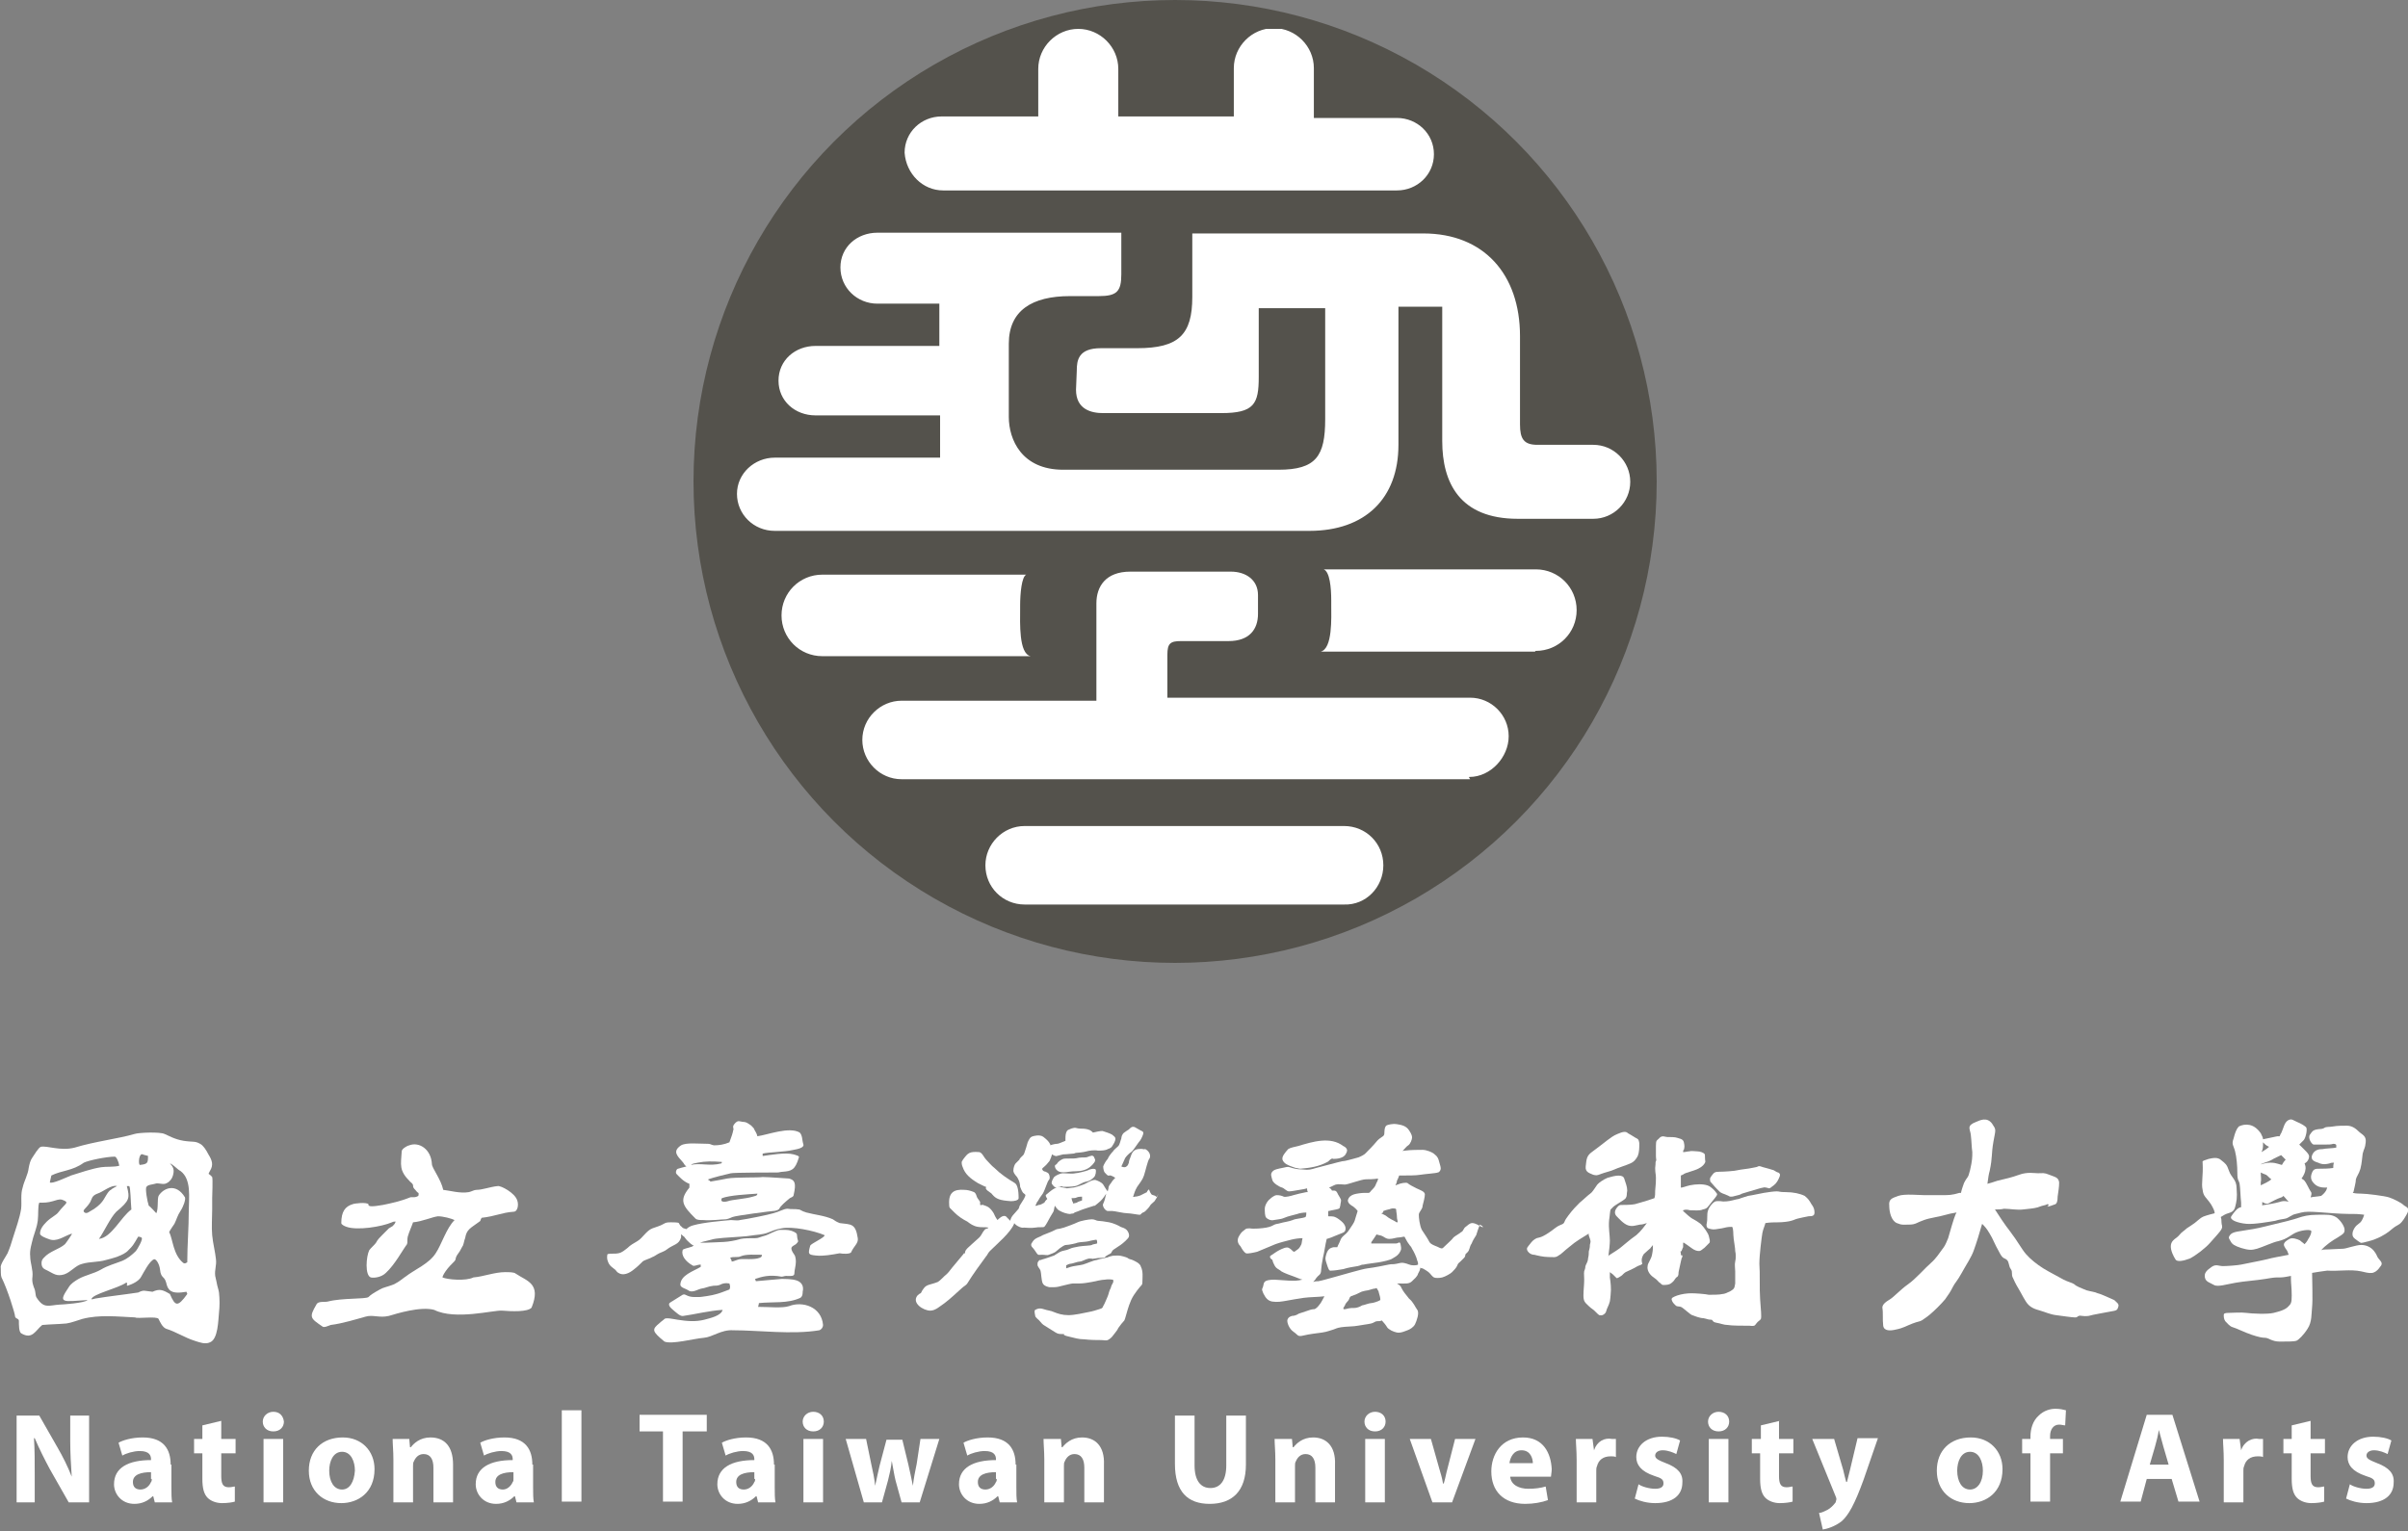 <svg width="250" height="159" viewBox="0 0 250 159" fill="none" xmlns="http://www.w3.org/2000/svg">
<rect x="0" y="0" width="250" height="159" fill="#808080" stroke="none"/>
<circle cx="122" cy="50" r="50" fill="#54524C"/>
<g clip-path="url(#clip0)">
<path d="M16.463 136.976C16.62 137.29 16.855 137.839 17.247 137.995C18.266 138.309 19.207 138.936 20.226 139.25C20.696 139.406 21.323 139.642 21.794 139.406C22.656 139.093 22.656 137.055 22.735 136.349C22.813 135.643 22.813 134.938 22.735 134.232C22.656 133.762 22.578 133.684 22.499 133.213C22.499 133.135 22.343 132.586 22.343 132.508C22.264 131.881 22.499 131.41 22.421 130.783C22.343 129.999 22.107 129.137 22.029 128.274C21.951 127.412 22.029 126.471 22.029 125.609C22.029 125.217 22.029 124.825 22.029 124.433C22.029 124.198 22.107 122.473 22.029 122.238C21.637 121.768 21.559 122.081 21.794 121.611C22.186 120.984 22.029 120.513 21.637 119.886C21.402 119.416 21.088 118.945 20.775 118.789C20.226 118.475 20.069 118.632 19.05 118.475C18.109 118.318 17.482 117.926 17.09 117.77C16.62 117.534 14.425 117.613 13.954 117.77C12.386 118.24 9.799 118.553 7.761 119.181C6.272 119.573 4.861 118.945 4.233 119.102C3.998 119.181 3.528 119.965 3.371 120.2C3.136 120.513 3.058 120.905 2.979 121.297C2.901 122.003 2.509 122.63 2.352 123.336C2.117 124.041 2.274 124.825 2.195 125.531C2.038 126.55 1.646 127.569 1.333 128.588C1.176 129.137 1.019 129.607 0.784 130.156C0.627 130.469 0 131.332 0.079 131.645C0.079 131.959 0.079 132.508 0.157 132.664C0.784 133.919 1.568 136.427 1.568 136.741C1.646 136.976 1.882 136.898 1.96 137.133C1.96 137.603 1.96 138.309 2.195 138.466C3.371 139.171 3.685 138.152 4.39 137.603C5.253 137.525 6.037 137.525 6.899 137.447C7.448 137.368 7.996 137.133 8.545 136.976C10.348 136.506 12.23 136.741 14.033 136.819C14.268 136.976 16.306 136.663 16.463 136.976ZM16.071 122.944C16.463 122.787 16.933 123.1 17.325 122.865C17.639 122.708 17.874 122.395 17.953 122.081C18.109 121.532 18.031 121.219 17.639 120.827C17.953 120.905 18.423 121.454 18.736 121.611C19.912 122.473 19.599 124.433 19.599 125.766C19.599 127.569 19.442 129.294 19.442 131.097C19.285 131.175 19.207 131.253 19.05 131.175C17.953 130.313 17.953 128.666 17.561 127.961C17.717 127.647 17.953 127.334 18.109 127.098C18.344 126.628 18.423 126.236 18.736 125.766C19.05 125.295 19.285 124.59 19.207 124.355C18.266 122.787 16.933 123.414 16.463 124.198C16.306 124.59 16.463 125.531 16.228 126.001C16.228 126.001 15.601 125.295 15.444 125.217C15.287 124.747 15.052 123.414 15.209 123.257C15.365 123.022 15.836 123.022 16.071 122.944ZM14.817 119.886C14.973 119.965 15.13 119.965 15.365 120.043C15.365 120.749 15.365 120.905 14.503 120.984C14.346 120.827 14.425 119.729 14.817 119.886ZM13.17 123.179C13.249 123.179 13.327 123.179 13.406 123.179C13.562 123.257 13.562 124.825 13.641 125.609C12.543 126.393 11.602 128.51 10.27 128.666C10.74 128.039 11.446 126.471 12.073 125.844C13.484 124.668 13.484 124.433 13.17 123.179ZM9.407 125.766C9.251 125.844 9.015 126.079 8.78 125.923C8.467 125.687 8.937 125.531 9.329 124.903C9.564 124.511 9.486 124.198 10.113 123.963C10.662 123.806 11.524 123.022 12.151 123.179C12.151 123.179 11.524 123.492 11.524 123.571C11.21 123.649 10.819 124.59 10.583 124.825C10.427 125.06 9.878 125.531 9.407 125.766ZM5.331 122.081C6.428 121.532 7.526 121.611 8.702 120.749C9.172 120.513 11.054 120.121 11.916 120.121C12.073 120.121 12.308 120.592 12.386 121.062C11.916 121.219 10.975 121.14 10.505 121.219C9.486 121.376 8.388 121.768 7.369 122.081C6.977 122.238 5.331 123.022 5.174 122.787C5.174 122.787 5.253 122.395 5.331 122.081ZM6.193 135.487C5.017 135.565 4.547 135.957 3.763 134.703C3.685 134.546 3.685 134.154 3.606 133.919C3.449 133.527 3.293 133.135 3.371 132.586C3.449 131.881 3.136 131.175 3.136 130.469C3.058 129.842 3.293 129.137 3.449 128.51C3.606 127.961 3.841 127.412 3.92 126.785C3.998 126.158 3.92 125.217 4.077 124.903C4.625 124.903 4.939 124.903 5.488 124.747C5.801 124.668 6.115 124.511 6.428 124.59C7.291 124.903 6.82 124.903 6.037 125.923C5.88 126.158 5.253 126.471 4.861 126.863C4.469 127.255 4.155 127.647 4.155 128.118C4.155 128.353 4.782 128.588 5.017 128.666C5.88 129.058 6.664 128.353 7.448 128.118C7.604 128.039 6.82 129.137 6.742 129.215C6.115 129.764 5.174 129.921 4.547 130.626C4.39 130.783 4.312 130.94 4.312 131.175C4.312 131.724 4.625 131.802 4.939 131.959C5.566 132.273 5.88 132.586 6.664 132.351C7.369 132.116 7.84 131.41 8.545 131.253C9.329 131.018 10.191 131.097 10.975 130.861C11.602 130.705 12.857 130.391 13.327 129.842C13.798 129.372 13.798 129.372 14.346 128.431C14.425 128.431 14.503 128.431 14.66 128.51C14.973 128.588 14.19 129.842 14.111 129.921C13.719 130.313 13.249 130.705 12.7 130.94C11.916 131.253 11.21 131.41 10.427 131.881C9.721 132.273 8.859 132.429 8.153 132.821C7.761 133.056 7.369 133.292 7.134 133.684C5.958 135.408 6.507 135.173 9.094 135.016C8.78 135.33 6.428 135.487 6.193 135.487ZM9.878 134.86C9.878 134.86 9.643 134.938 9.486 134.938C9.564 134.389 12.151 133.84 13.092 133.213C13.17 133.213 13.249 133.213 13.17 133.448C13.17 133.527 13.249 133.527 13.249 133.527C13.719 133.37 14.425 133.056 14.66 132.586C14.895 132.194 15.522 130.94 15.993 130.783C16.149 130.705 16.541 131.175 16.62 131.881C16.698 132.664 17.012 132.586 17.169 132.978C17.325 133.292 17.247 133.527 17.561 133.919C17.953 134.389 18.815 134.232 19.364 134.154C19.364 134.232 19.442 134.311 19.442 134.389C18.423 135.8 18.188 135.643 17.639 134.389C16.855 133.919 16.541 133.84 15.836 134.154C14.973 134.076 14.973 133.919 14.346 134.232C12.778 134.468 11.289 134.624 9.878 134.86Z" fill="white"/>
<path d="M53.544 132.273C53.387 132.116 52.838 132.116 52.446 132.116C51.348 132.116 50.172 132.586 49.153 132.665C48.369 133.057 46.488 132.9 45.939 132.665C45.939 132.508 46.174 132.116 46.488 131.724C46.802 131.332 47.194 131.018 47.272 130.862C47.35 130.391 47.507 130.313 47.586 130.156C47.742 129.999 47.977 129.45 48.056 129.372C48.134 129.215 48.213 128.745 48.291 128.588C48.448 127.647 48.84 127.569 49.781 126.863C49.937 126.785 49.859 126.628 50.016 126.471C51.427 126.315 52.132 125.923 53.308 125.844C53.779 125.844 53.857 125.06 53.7 124.668C53.465 123.884 51.976 123.101 51.662 123.179C50.878 123.257 50.094 123.571 49.467 123.571C49.232 123.571 48.997 123.728 48.683 123.806C47.742 123.963 46.723 123.649 46.018 123.571C45.782 122.473 44.842 121.297 44.842 120.905C44.763 119.338 43.509 118.554 42.49 118.946C42.176 119.024 41.706 119.338 41.706 119.573C41.627 120.984 41.392 121.533 42.568 122.709C42.647 122.787 42.882 122.944 42.882 123.101C42.882 123.336 42.96 123.414 43.117 123.571C43.195 123.649 43.274 123.806 43.431 123.884C43.509 123.963 43.431 124.198 43.431 124.198C43.039 124.433 42.803 124.276 42.568 124.355C41.627 124.747 40.53 124.982 39.746 125.139C38.805 125.296 38.178 125.374 38.257 125.06C38.021 124.825 36.767 124.982 36.61 125.06C35.826 125.296 35.434 125.844 35.434 127.02C35.434 127.177 35.748 127.334 35.983 127.412C37.081 127.804 39.589 127.412 40.687 126.942C40.844 126.863 40.922 126.863 41.079 126.863C41 127.099 40.922 127.177 40.765 127.334C40.608 127.412 40.53 127.491 40.373 127.569C40.138 127.804 39.903 128.039 39.668 128.275C39.432 128.51 39.197 128.745 39.041 129.058C38.884 129.294 38.492 129.607 38.335 129.842C38.021 130.47 37.865 132.429 38.492 132.665C38.805 132.743 39.589 132.665 40.06 132.194C41 131.332 41.784 129.842 42.255 129.215C42.333 129.058 42.255 128.745 42.333 128.431C42.49 127.883 42.725 127.412 42.882 126.942C43.823 126.863 44.842 126.393 45.469 126.315C46.018 126.315 46.88 126.55 47.194 126.707C46.331 127.569 45.861 129.215 45.234 130.156C44.528 131.254 43.117 131.802 42.098 132.586C41.941 132.665 41.549 133.057 40.922 133.37C40.138 133.684 39.824 133.684 39.432 133.919C38.727 134.311 38.492 134.468 38.257 134.703C37.943 134.938 35.513 134.781 34.023 135.173C33.71 135.252 33.004 135.095 32.847 135.487C32.063 136.82 32.22 136.898 33.474 137.76C33.631 137.917 34.102 137.682 34.337 137.603C35.591 137.447 37.081 136.976 37.943 136.741C38.727 136.506 39.354 136.898 40.373 136.663C41.157 136.428 43.666 135.644 45.077 136.036C47.272 137.133 51.27 136.036 52.132 136.114C53.073 136.192 54.798 136.271 55.19 135.8C56.209 133.292 54.719 133.057 53.544 132.273Z" fill="white"/>
<path d="M88.351 130.078C88.664 129.373 89.135 129.137 89.056 128.589C88.821 127.021 88.351 127.178 87.175 127.021C86.783 126.864 86.704 126.786 86.469 126.629C85.607 126.237 84.588 126.158 83.725 125.923C83.177 125.766 83.098 125.61 82.942 125.61C82.471 125.531 82.236 125.61 81.766 125.531C81.374 125.531 80.903 125.845 80.276 126.002C79.806 126.158 77.454 126.629 76.827 126.707C76.591 126.786 76.121 126.707 75.886 126.707C75.024 126.786 73.064 126.942 71.966 127.256C71.653 127.334 71.418 127.491 71.261 127.648C71.025 127.57 70.869 127.569 70.79 127.413C70.634 127.334 70.555 127.178 70.477 127.021C70.398 126.942 69.928 126.942 69.693 126.942C69.379 126.942 69.144 126.942 68.909 127.099C68.517 127.334 68.125 127.413 67.733 127.569C67.106 127.805 66.714 128.589 66.165 128.902C65.773 129.137 65.46 129.294 65.146 129.608C64.832 129.843 64.597 130.078 64.205 130.157C63.892 130.235 63.421 130.157 63.108 130.235C63.029 130.235 63.029 130.548 63.029 130.627C63.029 130.862 63.186 131.332 63.5 131.568C63.578 131.646 63.813 131.803 63.892 131.881C63.97 131.96 64.048 132.116 64.205 132.195C64.676 132.508 65.303 132.273 65.852 131.803C66.165 131.568 66.479 131.254 66.714 131.019C66.871 130.862 67.498 130.705 67.733 130.548C67.968 130.47 68.125 130.313 68.439 130.157C68.595 130.078 69.066 129.921 69.222 129.765C69.928 129.216 70.477 129.294 70.712 128.51C70.712 128.432 70.712 128.275 70.712 128.197C70.79 128.197 70.869 128.353 71.025 128.432C71.104 128.51 71.182 128.667 71.339 128.824C71.496 128.981 71.809 129.294 72.045 129.373C71.966 129.373 71.966 129.373 71.888 129.451C71.496 129.608 70.869 129.686 70.869 129.843C70.712 130.392 71.182 131.019 71.888 131.411C72.045 131.568 72.358 131.332 72.75 131.332C72.75 131.411 72.75 131.489 72.75 131.568C71.966 132.038 70.634 132.43 70.634 133.449C70.712 133.763 71.104 133.763 71.574 134.076C71.966 134.233 72.437 133.919 72.75 133.841C73.299 133.763 73.456 133.606 74.083 133.527C74.318 133.527 74.475 133.527 74.71 133.449C75.024 133.292 75.259 133.214 75.729 133.292C75.729 133.371 75.886 133.606 75.729 133.919C75.102 134.155 74.71 134.311 74.397 134.39C73.926 134.547 72.75 134.703 72.593 134.703C72.437 134.703 72.28 134.703 72.123 134.703C71.261 134.703 71.182 134.311 70.869 134.468C70.477 134.703 70.006 135.017 69.614 135.252C69.301 135.409 69.536 135.723 69.693 135.879C70.242 136.35 70.634 136.742 70.947 136.663C72.123 136.506 73.612 136.114 75.024 136.036C74.867 136.663 73.691 136.898 73.142 137.055C72.201 137.29 71.339 137.212 70.32 137.055C69.85 136.977 69.144 136.82 68.987 136.977C68.831 137.134 68.674 137.212 68.517 137.369C67.655 138.074 67.655 138.231 68.987 139.329C69.771 139.642 72.045 139.015 73.064 138.937C74.004 138.858 74.867 138.074 76.121 138.153C78.787 138.153 82.236 138.623 85.058 138.153C85.293 138.074 85.45 137.839 85.45 137.604C85.293 135.723 83.334 135.095 81.922 135.644C81.217 135.879 79.806 135.723 78.708 135.723C78.708 135.644 78.787 135.487 78.787 135.331C80.198 135.174 81.766 135.409 83.098 134.782C83.334 134.625 83.334 134.311 83.334 134.155C83.49 133.527 83.177 133.136 82.706 132.979C82.236 132.822 81.53 132.822 81.138 132.822C80.198 132.9 79.335 132.979 78.473 133.057C78.473 132.979 78.395 132.9 78.395 132.822C79.1 132.587 79.884 132.352 81.138 132.587C81.295 132.587 81.452 132.508 81.609 132.508C82.001 132.508 82.471 132.587 82.471 132.273C82.471 131.881 82.628 131.489 82.628 131.019C82.628 130.705 82.549 130.392 82.471 130.313C81.844 129.451 82.314 129.451 82.628 129.216C82.706 129.137 82.863 128.981 82.863 128.902C82.706 128.432 82.785 128.275 82.706 128.118C82.471 127.883 82.001 127.726 81.53 127.726C81.452 127.726 81.138 127.726 80.982 127.726C80.59 127.726 79.727 128.275 79.335 128.353C79.022 128.432 78.708 128.589 78.473 128.589C77.924 128.589 77.219 128.589 76.905 128.667C75.572 129.059 74.788 128.981 73.299 129.059C73.299 129.059 72.907 129.059 72.672 129.059C72.907 128.981 73.142 128.902 73.221 128.902C73.299 128.902 73.769 128.745 73.848 128.745C74.24 128.589 75.729 128.51 76.905 128.432C77.14 128.432 77.846 128.353 78.316 128.275C78.316 128.275 79.257 128.197 79.649 128.04C80.041 127.883 80.59 127.648 81.138 127.569C82.236 127.334 84.509 127.805 85.607 128.275C85.685 128.51 84.196 129.137 84.117 129.373C83.882 130.235 83.882 130.313 84.745 130.392C85.45 130.47 86.312 130.313 87.175 130.157C87.567 130.235 88.194 130.235 88.351 130.078ZM76.905 130.47C77.454 130.235 78.395 130.313 79.1 130.313C79.1 130.548 79.022 130.548 78.865 130.627C78.316 130.862 77.14 130.705 76.748 130.784C76.435 130.862 76.121 131.019 75.964 131.019C75.964 130.862 75.886 130.784 75.808 130.627C76.121 130.47 76.591 130.627 76.905 130.47Z" fill="white"/>
<path d="M70.242 121.925C70.555 122.239 70.947 122.709 71.574 122.944C71.574 123.023 71.574 123.101 71.574 123.336C70.477 124.669 70.869 125.218 72.202 126.55C72.358 126.707 72.672 126.707 72.986 126.707C73.848 126.786 74.867 126.629 75.337 126.629C75.494 126.629 75.886 126.472 76.043 126.394C76.435 126.237 80.119 125.766 80.276 125.766C80.433 125.766 80.825 125.688 80.903 125.531C81.06 125.218 81.531 124.826 82.001 124.434C82.158 124.355 82.393 124.277 82.393 124.12C82.706 122.787 82.471 122.552 81.922 122.395C81.766 122.395 79.806 122.239 79.179 122.239C78.708 122.317 76.356 122.239 75.494 122.395C75.494 122.395 74.318 122.631 73.769 122.709C73.691 122.631 73.613 122.552 73.534 122.552C73.534 122.552 73.534 122.552 73.534 122.474C73.926 122.317 75.494 121.925 75.886 121.847C76.278 121.768 80.198 121.768 80.198 121.768H80.668C80.903 121.768 81.06 121.69 81.295 121.69C82.158 121.612 82.55 121.533 82.942 120.2C83.02 120.044 82.628 119.965 82.393 119.887C81.531 119.652 79.884 119.965 79.257 120.044C79.257 120.044 79.257 120.044 79.179 120.044C79.179 119.965 79.179 119.887 79.179 119.808C79.727 119.652 81.374 119.652 82.393 119.416C82.863 119.338 83.49 119.181 83.412 118.868C83.255 118.397 83.334 117.927 83.02 117.613C81.922 116.986 79.727 117.849 78.63 118.005C78.552 117.613 78.316 117.378 78.316 117.3C78.316 117.221 78.159 117.065 78.003 116.908C77.689 116.673 77.454 116.516 77.219 116.516C77.062 116.516 76.827 116.438 76.67 116.438C76.435 116.438 76.043 116.908 76.121 117.065C76.121 117.221 76.2 117.3 76.121 117.378C76.121 117.535 75.886 118.241 75.729 118.633C75.181 118.868 74.632 118.946 74.161 118.946C73.926 118.946 73.769 118.789 73.534 118.789C72.515 118.789 71.261 118.633 70.712 118.946C69.771 119.573 70.32 120.044 70.869 120.671C71.026 120.828 71.026 120.984 71.261 121.141C70.947 121.22 70.634 121.298 70.398 121.376C70.242 121.376 70.085 121.768 70.242 121.925ZM74.945 124.434C75.808 124.12 77.532 124.042 78.63 123.963C78.63 124.199 78.395 124.199 78.159 124.277C77.376 124.512 75.965 124.591 75.573 124.747C75.337 124.826 75.024 124.826 74.945 124.747C74.867 124.669 74.867 124.591 74.945 124.434C74.867 124.434 74.945 124.434 74.945 124.434ZM72.437 120.749C73.221 120.592 73.926 120.592 74.945 120.671C74.945 120.671 74.945 120.828 74.867 120.828C73.691 121.141 72.672 120.749 71.731 120.984C71.888 120.828 72.123 120.828 72.437 120.749Z" fill="white"/>
<path d="M102.383 123.493C102.54 123.728 102.932 123.885 103.011 124.042C103.403 124.512 103.794 124.669 104.97 124.747C105.284 124.747 105.754 124.669 105.754 124.433C105.754 123.493 105.598 123.022 105.362 122.866C104.578 122.395 103.873 121.925 103.246 121.298C102.932 121.063 102.697 120.749 102.383 120.435C102.148 120.2 101.991 119.73 101.678 119.651C100.659 119.573 100.502 119.73 100.032 120.357C99.953 120.435 99.953 120.514 99.875 120.592C99.796 120.749 99.875 121.063 99.953 121.219C100.188 121.925 100.737 122.395 101.521 122.866C101.678 122.944 101.835 123.022 101.991 123.101C102.148 123.179 102.305 123.258 102.383 123.258C102.383 123.336 102.305 123.414 102.383 123.493Z" fill="white"/>
<path d="M111.007 121.689C111.399 121.611 112.026 121.689 112.496 121.532C113.045 121.376 113.358 121.062 113.594 120.748C113.829 120.435 113.594 120.278 113.594 120.2C113.594 120.121 113.437 119.964 113.28 120.043C113.123 120.043 112.888 120.2 112.731 120.2C112.574 120.2 112.026 120.2 111.791 120.278C111.477 120.356 110.615 120.278 110.379 120.356C110.144 120.435 109.831 120.67 109.752 120.827C109.674 120.984 109.595 120.905 109.517 121.062C109.517 121.376 109.752 121.611 109.987 121.689C110.223 121.768 110.536 121.768 111.007 121.689Z" fill="white"/>
<path d="M109.203 122.944C109.36 123.179 109.517 123.336 109.674 123.336C109.831 123.336 109.831 123.258 109.987 123.258C110.144 123.179 110.223 123.179 110.379 123.258C110.693 123.258 111.242 123.258 111.634 123.179C112.026 123.101 112.339 122.787 112.81 122.709C113.202 122.631 113.437 122.396 113.594 122.239C113.75 122.082 113.829 121.612 113.75 121.455C113.594 121.298 113.045 121.455 112.966 121.533C112.81 121.612 111.869 121.847 111.634 121.847C111.399 121.925 110.615 121.847 110.379 121.847C110.066 121.847 109.595 122.082 109.439 122.239C109.282 122.474 109.125 122.787 109.203 122.944Z" fill="white"/>
<path d="M119.944 124.198C119.787 124.119 119.63 124.119 119.552 124.041C119.473 123.963 119.473 123.884 119.395 123.806C119.395 123.727 119.317 123.649 119.317 123.571C119.238 123.492 119.238 123.571 119.16 123.649C119.081 123.727 119.081 123.727 119.081 123.806C118.925 123.884 118.768 123.963 118.611 124.041C118.376 124.198 117.984 124.276 117.827 124.276C117.67 124.354 117.592 124.276 117.67 124.198C117.749 123.963 117.827 123.649 118.062 123.257C118.376 122.787 118.611 122.551 118.768 122.081C118.925 121.611 119.16 120.513 119.317 120.356C119.473 120.121 119.395 119.886 119.317 119.729C119.238 119.572 119.003 119.337 118.846 119.337C118.689 119.416 118.768 119.259 118.141 119.337C117.514 119.416 117.435 120.043 117.357 120.2C117.278 120.356 117.2 120.592 117.2 120.748C117.122 120.905 117.122 120.984 117.043 121.062C116.965 121.14 116.886 121.219 116.73 121.219C116.573 121.219 116.416 121.14 116.416 121.14C116.416 121.14 116.416 121.14 116.494 120.984C116.573 120.827 116.73 120.435 116.808 120.278C116.886 120.121 117.278 119.729 117.435 119.651C117.592 119.572 117.984 118.945 118.219 118.632C118.454 118.397 118.611 118.005 118.689 117.769C118.768 117.456 118.454 117.456 118.376 117.377C118.219 117.299 117.827 117.064 117.827 117.064C117.514 116.907 117.278 117.221 117.2 117.299C117.043 117.377 116.965 117.456 116.73 117.613C116.494 117.769 116.416 118.083 116.416 118.24C116.338 118.397 116.259 118.867 116.102 119.024C115.946 119.18 115.632 119.416 115.554 119.572C115.397 119.729 115.083 120.121 115.005 120.356C114.848 120.513 114.613 120.905 114.535 121.14C114.535 121.375 114.613 121.689 114.691 121.767C114.848 121.924 115.005 122.159 115.162 122.081C115.318 122.003 115.789 122.316 115.789 122.316C115.71 122.395 115.475 122.63 115.397 122.787C115.318 122.943 115.083 123.1 115.083 123.414C115.083 123.492 115.005 123.649 115.005 123.727C114.848 123.571 114.691 123.257 114.535 123.022C114.378 122.787 113.986 122.63 113.751 122.551C113.437 122.473 112.81 122.865 112.653 122.943C112.496 123.022 111.634 123.335 111.399 123.335C111.242 123.335 110.928 123.414 110.772 123.414C110.536 123.335 110.223 123.335 110.066 123.257C109.831 123.179 109.517 123.414 109.36 123.492C109.204 123.571 108.655 124.041 108.655 124.041C108.498 124.119 108.577 124.276 108.733 124.511C108.733 124.511 108.733 124.511 108.655 124.59C108.577 124.668 108.498 124.746 108.42 124.903C108.263 124.982 108.028 125.138 107.871 125.138C107.714 125.138 107.714 125.217 107.636 125.217C107.557 125.217 107.479 125.217 107.479 125.217C107.479 125.217 107.557 125.138 107.636 124.903C107.714 124.746 107.714 124.825 107.793 124.668C107.871 124.511 108.028 124.276 108.263 123.963C108.498 123.571 108.733 122.708 108.89 122.551C109.047 122.395 108.969 122.081 108.89 121.924C108.812 121.767 108.655 121.767 108.577 121.689C108.498 121.689 108.263 121.611 108.263 121.532C108.263 121.454 108.106 121.454 108.263 121.297C108.42 121.14 108.577 121.062 108.812 120.748C109.047 120.513 108.969 120.513 109.125 120.2C109.125 120.121 109.204 120.043 109.204 119.886C109.36 119.964 109.596 120.121 109.752 120.043C110.066 119.964 110.066 119.964 110.38 119.886C110.693 119.886 111.242 119.808 111.399 119.808C111.556 119.808 111.634 119.729 111.712 119.729C111.869 119.729 112.575 119.651 112.81 119.572C113.045 119.494 113.672 119.416 113.986 119.494C114.299 119.494 114.77 119.494 115.005 119.337C115.24 119.259 115.397 119.18 115.475 119.024C115.554 118.867 115.71 118.71 115.789 118.397C115.867 118.083 115.632 118.005 115.475 117.848C115.24 117.691 114.691 117.534 114.456 117.456C114.221 117.456 113.829 117.534 113.515 117.613H113.437C113.437 117.534 113.359 117.534 113.28 117.456C113.123 117.299 112.653 117.221 112.496 117.221C112.339 117.221 111.948 117.221 111.712 117.142C111.477 117.064 111.007 117.299 111.007 117.299C110.615 117.377 110.615 118.005 110.615 118.318C110.615 118.397 110.615 118.475 110.615 118.475C110.223 118.632 109.909 118.788 109.752 118.788C109.596 118.788 109.204 118.867 109.047 118.945V118.867C108.89 118.553 108.733 118.397 108.341 118.083C107.949 117.769 107.244 118.005 107.244 118.005C106.93 118.083 106.852 118.318 106.695 118.632C106.617 118.945 106.46 119.416 106.381 119.651C106.303 119.964 106.146 120.043 106.068 120.121C105.99 120.2 105.833 120.356 105.833 120.435C105.754 120.513 105.519 120.748 105.441 120.827C105.362 120.905 105.206 121.219 105.206 121.611C105.284 122.003 105.598 122.159 105.676 122.395C105.833 122.63 105.911 123.022 105.911 123.257C105.99 123.492 106.146 123.806 106.225 123.884C106.303 123.963 106.46 124.041 106.46 124.119C106.46 124.198 106.382 124.354 106.303 124.511C106.225 124.668 105.99 124.982 105.911 125.138C105.833 125.217 105.833 125.374 105.754 125.53C105.676 125.609 105.362 126.001 105.206 126.158C105.049 126.314 104.892 126.628 104.892 126.785L104.814 126.706C104.657 126.55 104.5 126.393 104.422 126.314C104.108 126.158 103.716 126.55 103.559 126.706C103.324 126.393 103.246 126.158 103.167 126.001C102.775 125.374 102.54 125.295 102.07 125.138C101.913 125.06 101.991 125.217 101.756 125.138C101.756 125.06 101.756 124.982 101.756 124.825C101.678 124.668 101.521 124.511 101.443 124.354C101.364 124.198 101.364 123.963 101.129 123.806C100.737 123.649 100.424 123.571 100.11 123.571C99.091 123.492 98.464 123.806 98.542 125.06C98.542 125.138 98.542 125.374 98.621 125.452C98.777 125.609 98.934 125.766 99.091 125.922C99.483 126.314 99.953 126.628 100.424 126.863C100.737 127.098 101.051 127.333 101.521 127.412C101.913 127.49 102.227 127.412 102.619 127.49C102.54 127.647 102.305 127.569 102.227 127.725C101.991 127.961 101.913 128.274 101.678 128.509C101.443 128.745 101.129 128.98 100.894 129.215C100.659 129.45 100.424 129.607 100.267 129.842C100.188 129.999 100.188 129.999 100.188 130.156C100.11 130.156 100.032 130.156 100.032 130.234C99.64 130.704 99.248 131.175 98.856 131.645C98.62 131.959 98.385 132.272 98.072 132.508C97.915 132.664 97.523 133.056 97.366 133.135C96.582 133.448 96.19 133.37 95.877 133.84C95.798 133.919 95.72 134.075 95.641 134.232C95.563 134.389 95.563 134.232 95.249 134.546C94.622 135.33 95.877 136.114 96.582 136.114C97.131 136.114 97.601 135.643 98.072 135.33C98.699 134.859 99.248 134.311 99.875 133.762C100.032 133.605 100.345 133.448 100.424 133.291C101.051 132.272 101.756 131.332 102.383 130.469C102.54 130.312 102.54 130.156 102.775 129.92C103.559 129.137 104.892 128.039 105.284 127.098V127.02C105.362 127.098 105.441 127.177 105.441 127.177C105.598 127.333 106.068 127.569 106.303 127.49C106.538 127.49 107.009 127.569 107.479 127.49C107.871 127.412 108.263 127.49 108.42 127.412C108.498 127.333 108.655 127.098 108.733 126.942C108.812 126.785 109.204 126.079 109.36 125.844C109.439 125.687 109.439 125.452 109.517 125.217C109.674 125.452 109.831 125.687 110.066 125.766C110.301 125.922 110.85 126.079 111.085 126.079C111.32 126.001 111.477 126.079 111.556 125.922C111.791 125.844 112.026 125.766 112.183 125.687C112.339 125.609 113.359 125.295 113.594 125.217H113.672C113.751 125.138 114.299 124.746 114.456 124.511C114.535 124.433 114.691 124.198 114.848 123.963C114.77 124.276 114.691 124.668 114.613 124.825C114.535 125.06 114.456 125.06 114.535 125.295C114.613 125.53 114.848 125.766 115.005 125.766C115.162 125.766 115.24 125.766 115.475 125.766C115.71 125.766 116.651 126.001 117.043 126.001C117.357 126.001 118.141 126.158 118.297 126.158C118.454 126.158 118.454 126.079 118.533 126.001C118.611 125.922 118.768 125.922 118.925 125.766C119.081 125.609 119.317 125.374 119.395 125.217C119.473 125.06 119.63 124.982 119.865 124.746C120.022 124.511 120.179 124.276 120.257 123.963C120.101 124.354 120.101 124.354 119.944 124.198ZM112.339 124.511C112.339 124.511 112.339 124.59 112.339 124.668C112.104 124.746 111.869 124.825 111.791 124.903C111.712 124.903 111.556 124.982 111.399 124.982C111.399 124.903 111.399 124.825 111.32 124.746C111.32 124.668 111.242 124.511 111.242 124.433C111.399 124.433 111.712 124.433 111.791 124.354C111.948 124.276 112.339 124.276 112.339 124.276C112.339 124.276 112.339 124.433 112.339 124.511Z" fill="white"/>
<path d="M117.592 130.861C117.435 130.783 117.2 130.783 117.043 130.626C116.886 130.548 116.338 130.391 116.103 130.391C115.867 130.391 115.475 130.391 115.319 130.469C115.162 130.469 115.005 130.626 114.77 130.626C114.535 130.704 114.535 130.704 114.456 130.704C114.378 130.704 114.064 130.783 113.829 130.861C113.594 130.861 112.732 131.253 112.418 131.332C112.104 131.41 111.399 131.488 111.164 131.567C110.928 131.645 110.693 131.724 110.693 131.724C110.693 131.724 110.693 131.802 110.693 131.645C110.693 131.567 110.693 131.488 110.693 131.41C110.85 131.332 111.007 131.253 111.085 131.253C111.32 131.253 111.869 131.018 112.104 131.018C112.34 131.018 112.653 130.783 113.045 130.704C113.124 130.704 113.28 130.704 113.359 130.704C113.359 130.783 113.516 130.704 113.672 130.704C113.986 130.626 114.535 130.626 114.613 130.626C114.691 130.626 114.848 130.391 114.927 130.391C115.005 130.312 115.24 130.234 115.319 130.156C115.397 130.156 115.397 129.92 115.632 129.764C115.867 129.607 116.103 129.45 116.338 129.293C116.573 129.137 117.2 128.588 117.2 128.431C117.278 128.196 117.122 127.882 116.965 127.725C116.808 127.569 116.573 127.49 116.338 127.412C116.103 127.255 115.554 127.02 115.162 126.942C114.77 126.863 114.143 126.785 113.986 126.785C113.829 126.785 113.672 126.628 113.359 126.628C113.045 126.628 112.183 126.785 111.869 126.942C111.556 127.098 110.693 127.412 110.458 127.49C110.223 127.569 109.831 127.647 109.753 127.647C109.674 127.647 109.282 127.882 109.047 127.961C108.812 128.039 108.498 128.196 108.263 128.274C108.028 128.431 107.714 128.509 107.479 128.666C107.244 128.823 107.166 129.058 107.087 129.137C107.009 129.293 107.087 129.45 107.166 129.529C107.322 129.685 107.479 129.92 107.636 130.156C107.793 130.391 107.871 130.312 108.185 130.312C108.498 130.312 108.733 130.391 108.89 130.312C109.125 130.234 109.517 130.077 109.596 129.999C109.674 129.92 109.988 129.685 110.066 129.607C110.223 129.529 110.458 129.293 110.693 129.293C110.928 129.293 111.712 129.137 111.869 129.058C112.104 128.98 112.81 128.98 113.045 128.901C113.28 128.823 113.829 128.745 113.829 128.745C113.829 128.745 113.907 128.823 113.907 128.98C113.907 128.98 113.907 129.058 113.907 129.137C113.672 129.215 113.437 129.215 113.359 129.293C113.202 129.372 112.496 129.372 112.026 129.45C111.556 129.529 111.242 129.607 111.085 129.685C110.928 129.764 110.693 129.842 110.301 129.92C109.988 129.999 109.596 130.312 109.439 130.391C109.204 130.469 108.577 130.704 108.263 130.783C108.185 130.783 108.106 130.861 108.028 130.861C107.949 130.861 107.949 130.861 107.949 130.861C107.871 130.861 107.871 130.94 107.793 131.018C107.714 131.096 107.714 131.175 107.714 131.332C107.714 131.567 107.949 131.724 108.028 131.959C108.106 132.194 108.106 132.978 108.263 133.291C108.42 133.605 108.969 133.683 108.969 133.683C108.969 133.683 108.969 133.683 109.361 133.683C109.753 133.683 109.988 133.605 110.301 133.527C110.615 133.448 111.242 133.291 111.399 133.291C111.556 133.291 111.791 133.291 112.104 133.291C112.418 133.291 112.967 133.213 113.359 133.135C113.751 133.056 114.378 132.899 114.691 132.899C115.005 132.821 115.554 132.899 115.554 132.899C115.554 132.899 115.632 133.056 115.554 133.213C115.475 133.37 115.397 133.448 115.319 133.762C115.162 133.997 115.083 134.467 115.005 134.624C114.927 134.781 114.691 135.408 114.535 135.643C114.456 135.878 114.378 135.878 114.143 135.957C113.907 136.035 113.437 136.192 112.967 136.27C112.575 136.349 111.556 136.584 110.928 136.584C110.301 136.584 109.831 136.427 109.439 136.27C109.125 136.114 108.812 136.114 108.341 135.957C107.871 135.8 107.636 135.957 107.479 136.035C107.322 136.114 107.479 136.584 107.479 136.662C107.479 136.741 107.558 136.819 107.714 136.976C107.949 137.133 108.106 137.446 108.341 137.603C108.577 137.76 109.361 138.23 109.596 138.387C109.831 138.544 110.066 138.544 110.223 138.544C110.38 138.544 110.38 138.544 110.458 138.544C110.537 138.544 110.38 138.622 110.458 138.622C110.537 138.701 110.772 138.779 111.164 138.857C111.556 138.936 111.948 139.093 112.575 139.093C113.202 139.171 113.986 139.171 114.299 139.171C114.613 139.171 114.848 139.249 115.005 139.171C115.162 139.093 115.397 138.936 115.554 138.701C115.711 138.466 116.024 138.152 116.103 137.917C116.259 137.682 116.573 137.29 116.73 137.133C116.808 136.976 116.808 136.898 116.886 136.662C116.965 136.427 117.122 135.722 117.435 135.016C117.749 134.311 118.454 133.527 118.533 133.448C118.611 133.37 118.611 133.135 118.611 132.899C118.611 132.664 118.69 132.037 118.454 131.567C118.376 131.175 117.749 130.94 117.592 130.861Z" fill="white"/>
<path d="M134.76 119.024C134.446 119.102 133.976 119.18 133.741 119.337C133.114 120.043 132.957 120.356 133.349 120.748C133.584 120.984 134.055 121.14 134.525 121.297C134.682 121.297 134.838 121.375 134.995 121.375C136.014 121.297 136.955 121.14 137.817 120.67C137.974 120.592 137.974 120.513 138.209 120.356C138.366 120.278 138.366 120.356 138.445 120.356C138.837 120.356 139.464 120.278 139.699 119.886C139.777 119.729 139.856 119.651 139.856 119.416C139.777 119.18 139.621 119.102 139.464 119.024C138.131 118.005 136.328 118.553 134.76 119.024Z" fill="white"/>
<path d="M153.81 127.412C153.653 127.334 153.183 127.02 152.869 127.02C152.556 127.02 152.399 127.255 152.164 127.412C151.929 127.569 151.929 127.882 151.693 127.961C151.537 128.118 151.066 128.353 150.909 128.51C150.753 128.745 150.204 129.215 149.969 129.45C149.734 129.686 149.734 129.686 149.498 129.607C149.263 129.45 148.558 129.294 148.401 128.98C148.244 128.666 147.93 128.196 147.617 127.726C147.382 127.255 147.303 126.471 147.303 126.158C147.303 125.844 147.695 125.609 147.695 125.217C147.774 124.903 147.93 124.355 147.93 124.041C147.93 123.728 147.382 123.571 147.068 123.414C146.755 123.257 146.284 123.022 146.127 122.865C145.971 122.787 145.422 122.865 145.108 123.022C145.03 123.022 144.951 123.1 144.873 123.1C144.951 122.944 145.03 122.787 145.03 122.63C145.108 122.473 145.187 122.316 145.265 122.081C145.343 122.081 145.5 122.081 145.579 122.081C146.049 122.081 147.068 122.081 147.46 122.003C147.93 121.925 149.106 121.846 149.263 121.768C149.42 121.768 149.577 121.533 149.577 121.376C149.577 121.141 149.498 120.984 149.42 120.67C149.342 120.357 149.263 120.121 148.95 119.886C148.714 119.651 148.087 119.416 147.695 119.416C147.303 119.416 146.441 119.416 145.892 119.494C145.814 119.494 145.657 119.494 145.579 119.573C145.814 119.337 146.049 119.024 146.206 118.946C146.441 118.789 146.598 118.318 146.598 118.162C146.598 118.005 146.598 117.848 146.284 117.378C145.971 116.907 145.5 116.829 145.03 116.75C144.559 116.672 144.089 116.829 144.089 116.829C143.619 116.907 143.776 117.77 143.697 117.848C143.619 118.083 143.305 118.083 142.913 118.554C142.6 118.946 141.972 119.573 141.737 119.808C141.659 119.886 141.424 120.043 141.032 120.2C140.405 120.357 139.699 120.592 139.385 120.592C138.993 120.67 137.269 121.141 136.642 121.297C136.093 121.454 135.936 121.533 135.231 121.454C134.603 121.454 134.133 121.297 133.898 121.219C133.663 121.141 133.506 121.219 133.114 121.297C132.722 121.376 132.252 121.454 132.095 121.689C131.86 121.924 132.016 122.238 132.095 122.552C132.173 122.865 132.8 123.257 133.114 123.336C133.349 123.414 133.584 123.728 133.819 123.728C134.055 123.728 134.447 123.649 135.387 123.492C135.466 123.492 135.623 123.414 135.701 123.414C135.701 123.492 135.701 123.649 135.779 123.806C135.701 123.806 135.701 123.806 135.623 123.806C135.231 123.884 134.525 124.041 134.29 124.12C134.055 124.198 133.427 124.355 133.271 124.276C133.114 124.198 132.879 124.12 132.565 124.12C132.252 124.12 131.86 124.512 131.86 124.512C131.546 124.747 131.311 125.217 131.311 125.531C131.311 125.844 131.311 126.315 131.468 126.471C131.624 126.628 131.938 126.785 132.252 126.707C132.644 126.628 133.036 126.628 133.349 126.471C133.663 126.315 134.447 126.158 134.682 126.079C134.839 126.001 135.309 125.923 135.623 125.923C135.623 126.079 135.623 126.236 135.544 126.393C135.152 126.55 134.525 126.55 134.211 126.707C133.819 126.863 133.192 126.942 132.957 127.02C132.722 127.099 132.487 127.099 132.33 127.177C132.173 127.255 131.938 127.412 131.468 127.491C131.076 127.569 130.135 127.647 129.743 127.569C129.273 127.569 129.351 127.647 129.116 127.804C128.881 127.961 128.724 128.196 128.567 128.51C128.41 128.902 128.567 129.215 128.802 129.45C128.959 129.764 129.194 130.078 129.351 130.156C129.508 130.234 130.213 130.078 130.527 129.999C130.919 129.842 132.016 129.372 132.408 129.215C132.8 129.058 133.741 128.823 134.055 128.745C134.368 128.666 134.839 128.588 135.231 128.588C135.152 128.902 135.152 129.215 135.074 129.294C134.917 129.607 134.839 129.686 134.603 129.842C134.525 129.921 134.368 129.999 134.368 129.999C134.368 129.999 134.29 129.999 134.211 129.921C134.133 129.842 133.976 129.686 133.819 129.607C133.584 129.45 133.114 129.686 132.8 129.842C132.487 129.999 132.095 130.313 131.938 130.391C131.781 130.47 131.86 130.705 132.016 130.783C132.173 130.861 132.095 130.94 132.173 131.097C132.252 131.253 132.33 131.489 132.487 131.645C132.644 131.802 132.879 131.881 133.036 132.037C133.271 132.194 134.133 132.508 134.368 132.586C134.603 132.665 134.917 132.821 135.231 132.9C135.074 132.9 134.917 132.978 134.76 132.978C134.29 133.057 133.506 132.978 132.33 132.9C131.154 132.9 131.232 133.213 131.154 133.527C131.076 133.919 130.919 133.762 131.154 134.311C131.389 134.781 131.624 135.095 132.095 135.173C132.644 135.252 133.036 135.173 133.506 135.095C133.976 135.016 134.76 134.86 135.387 134.781C135.936 134.703 136.877 134.703 137.504 134.624C137.269 135.095 137.19 135.173 137.112 135.33C136.955 135.565 136.798 135.722 136.72 135.8C136.642 135.879 136.485 135.957 136.485 135.957C136.485 135.957 136.25 135.957 136.014 136.036C135.779 136.114 135.074 136.349 134.839 136.427C134.603 136.584 134.368 136.663 134.133 136.663C133.898 136.741 133.741 136.819 133.663 137.055C133.584 137.29 133.819 137.995 134.29 138.309C134.76 138.623 134.682 138.858 135.309 138.701C135.936 138.544 136.72 138.466 137.269 138.387C137.818 138.309 138.131 138.152 138.445 138.074C138.68 137.995 138.758 137.917 139.229 137.839C139.699 137.76 140.64 137.76 140.953 137.682C141.345 137.603 142.051 137.525 142.364 137.447C142.678 137.368 142.756 137.211 142.992 137.211C143.148 137.211 143.305 137.211 143.462 137.133C143.619 137.29 143.932 137.682 144.011 137.839C144.168 138.074 144.638 138.309 145.03 138.387C145.422 138.466 145.892 138.231 146.127 138.152C146.363 138.074 146.755 137.839 146.911 137.525C147.068 137.211 147.382 136.349 147.147 136.036C146.911 135.722 146.755 135.252 146.284 134.86C145.892 134.389 145.657 134.076 145.5 133.762C145.422 133.527 145.265 133.448 145.03 133.292C145.108 133.292 145.108 133.292 145.187 133.292C145.892 133.292 146.284 133.37 146.598 133.057C146.833 132.821 147.147 132.586 147.225 132.273C147.303 132.116 147.46 131.881 147.46 131.645C147.538 131.724 147.617 131.724 147.695 131.724C147.852 131.802 148.244 132.037 148.401 132.194C148.558 132.351 148.714 132.586 148.871 132.665C149.028 132.743 149.42 132.743 149.734 132.665C150.047 132.586 150.596 132.273 150.753 132.116C150.909 131.959 151.223 131.645 151.301 131.41C151.38 131.175 151.458 131.175 151.615 131.018C151.772 130.861 151.85 130.783 152.007 130.626C152.164 130.47 152.085 130.391 152.164 130.234C152.321 130.078 152.477 129.999 152.556 129.686C152.634 129.45 152.634 129.372 152.791 129.137C152.869 128.902 153.104 128.51 153.261 128.274C153.34 128.039 153.496 127.491 153.653 127.177C154.045 127.412 154.045 127.491 153.81 127.412ZM143.619 125.766C144.011 125.609 144.246 125.609 144.403 125.531C144.638 125.452 144.873 125.531 144.873 125.531C144.873 125.531 144.873 125.452 144.951 125.609C144.951 125.844 145.03 126.079 145.03 126.393C145.03 126.628 145.108 126.707 145.108 126.942C145.03 126.942 144.951 126.942 144.873 126.863C144.638 126.707 144.324 126.628 143.854 126.236C143.697 126.158 143.54 126.079 143.384 126.001C143.54 126.001 143.619 125.923 143.619 125.766ZM142.364 135.33C142.129 135.33 141.58 135.565 141.424 135.565C141.267 135.644 141.189 135.722 140.875 135.8C140.64 135.879 140.405 135.8 140.013 135.879C139.699 135.957 139.464 136.036 139.464 135.879C139.464 135.8 139.621 135.644 139.699 135.408C139.856 135.173 140.013 135.095 140.091 134.86C140.091 134.781 140.169 134.703 140.248 134.624C140.718 134.468 140.875 134.389 141.189 134.232C141.424 134.076 142.051 133.997 142.051 133.997C142.051 133.997 142.051 133.997 142.6 133.84C142.678 133.84 142.756 133.84 142.913 133.762C142.992 133.919 143.148 134.076 143.148 134.232C143.227 134.468 143.305 134.781 143.305 134.938V135.016C143.07 135.173 142.521 135.33 142.364 135.33ZM146.755 131.41C146.363 131.41 146.206 131.253 145.814 131.175C145.5 131.097 145.343 131.175 144.951 131.253C144.559 131.332 144.559 131.253 144.168 131.332C143.776 131.41 142.678 131.645 141.972 131.724C141.345 131.802 139.307 132.429 138.68 132.586C138.053 132.743 137.347 132.978 136.877 133.057C136.72 133.057 136.563 133.057 136.328 133.135C136.406 133.057 136.563 132.9 136.642 132.743C136.877 132.429 137.034 132.429 137.112 132.194C137.19 132.037 137.112 131.802 137.347 130.626C137.504 129.999 137.582 129.294 137.739 128.666C138.053 128.588 138.445 128.431 138.602 128.353C138.837 128.274 139.15 128.118 139.385 128.039C139.621 127.961 139.699 127.804 139.699 127.569C139.699 127.334 139.542 127.099 139.385 126.942C139.229 126.785 138.837 126.471 138.602 126.393C138.445 126.315 138.131 126.315 137.896 126.315C137.896 126.236 137.896 126.158 137.896 126.079C137.896 125.923 137.896 125.923 137.896 125.766C137.974 125.766 137.974 125.766 137.974 125.766C138.21 125.687 138.837 125.609 138.993 125.531C139.15 125.452 139.072 125.374 139.15 125.217C139.15 125.06 139.229 124.825 139.229 124.668C139.229 124.512 138.993 124.198 138.915 124.041C138.837 123.884 138.758 123.649 138.523 123.649C138.445 123.649 138.366 123.649 138.288 123.649C138.21 123.492 138.131 123.414 137.974 123.336C138.21 123.257 138.445 123.1 138.68 123.022C138.993 122.944 139.307 123.022 139.621 123.022C139.934 123.022 141.345 122.473 141.816 122.473C142.129 122.473 142.6 122.473 143.07 122.395C143.07 122.63 142.913 122.787 142.835 123.022C142.756 123.257 142.6 123.414 142.286 123.728C142.286 123.806 142.208 123.806 142.129 123.884C141.894 123.884 141.737 123.884 141.659 123.884C141.345 123.884 140.797 123.963 140.561 124.041C140.326 124.12 140.013 124.276 139.934 124.668C139.934 124.982 140.326 125.217 140.483 125.295C140.561 125.374 140.797 125.531 140.953 125.766C140.797 126.236 140.718 126.55 140.64 126.785C140.561 127.02 140.326 127.334 140.013 127.804C139.699 128.274 139.307 128.353 139.15 128.823C139.072 129.058 138.915 129.294 138.837 129.529C138.68 129.529 138.523 129.529 138.445 129.529C138.053 129.607 137.818 129.764 137.661 130.391C137.582 130.705 137.582 130.783 137.739 131.253C137.896 131.724 137.974 132.037 138.21 131.959C138.523 131.959 138.993 131.881 139.464 131.802C139.934 131.645 140.483 131.567 140.953 131.489C141.345 131.41 141.267 131.332 141.581 131.332C141.894 131.253 142.678 131.175 143.148 131.097C143.619 131.018 144.324 130.861 144.559 130.705C144.795 130.548 145.03 130.47 145.265 130.156C145.5 129.764 145.5 129.764 145.422 129.294C145.343 128.823 145.187 129.137 144.951 129.137C144.716 129.137 144.403 129.137 144.168 129.137C143.932 129.137 143.854 129.137 143.54 129.137C143.227 129.137 142.913 129.137 142.443 129.137C142.443 129.137 142.443 129.137 142.364 129.137C142.364 129.058 142.364 128.98 142.443 128.902C142.678 128.588 142.756 128.431 142.913 128.196C143.07 128.274 143.305 128.274 143.462 128.353C143.697 128.431 143.854 128.666 144.246 128.666C144.638 128.666 144.951 128.51 145.265 128.51C145.422 128.51 145.657 128.431 145.814 128.431C145.971 128.745 146.206 129.137 146.284 129.215C146.363 129.372 146.519 129.45 146.598 129.686C146.755 129.921 147.068 130.548 147.147 130.94C147.225 131.097 147.225 131.175 147.225 131.332C147.068 131.41 146.911 131.41 146.755 131.41Z" fill="white"/>
<path d="M167.921 117.77C167.529 117.927 167.216 118.162 166.902 118.397C166.589 118.633 165.805 119.26 165.256 119.652C164.707 120.044 164.707 120.436 164.629 121.141C164.55 121.768 165.099 121.847 165.413 122.004C165.726 122.082 165.805 122.082 166.197 121.925C166.589 121.768 167.294 121.612 167.608 121.455C167.921 121.298 168.94 120.984 169.254 120.828C169.646 120.671 169.881 120.357 170.038 120.044C170.195 119.652 170.195 119.181 170.195 118.711C170.116 118.319 170.116 118.319 169.803 118.162C169.568 118.005 169.411 117.927 169.019 117.692C168.784 117.457 168.47 117.535 167.921 117.77Z" fill="white"/>
<path d="M170.665 130.235C170.822 130.078 171.292 129.686 171.371 129.608C171.371 129.529 171.527 129.451 171.606 129.294C171.606 129.686 171.606 129.843 171.528 130.235C171.449 130.784 171.057 131.176 171.057 131.489C170.979 131.881 171.214 132.351 171.684 132.665C172.155 132.979 172.155 133.135 172.311 133.214C172.468 133.292 172.468 133.449 172.703 133.449C172.939 133.449 173.331 133.449 173.566 133.214C173.801 133.057 173.879 132.822 174.036 132.665C174.193 132.587 174.271 132.508 174.271 132.116C174.35 131.803 174.428 131.332 174.507 131.019C174.585 130.705 174.585 130.627 174.663 130.548C174.663 130.47 174.663 130.47 174.663 130.392C174.663 130.313 174.585 130.392 174.585 130.392L174.507 130.313C174.507 130.313 174.507 130.235 174.507 130.156C174.507 130.078 174.428 130 174.507 129.921C174.507 129.921 174.585 130 174.585 129.921C174.585 129.843 174.663 129.764 174.663 129.686C174.742 129.529 174.742 129.529 174.742 129.529C174.742 129.529 174.742 129.529 174.742 129.372C174.742 129.294 174.742 129.216 174.742 129.059C174.742 129.059 174.742 129.059 174.82 129.059C175.055 129.216 175.29 129.372 175.604 129.608C175.918 129.843 176.153 129.921 176.388 129.921C176.623 129.921 176.78 129.686 176.937 129.608C177.094 129.451 177.407 129.137 177.485 129.059C177.564 128.902 177.485 128.667 177.407 128.353C177.329 128.04 176.858 127.413 176.702 127.256C176.545 127.021 175.839 126.629 175.682 126.55C175.526 126.472 174.977 126.001 174.742 125.766V125.688C174.977 125.61 175.134 125.61 175.447 125.688C175.918 125.688 176.466 125.766 176.78 125.61C177.094 125.531 177.172 125.531 177.407 125.218C177.642 124.904 177.799 124.747 178.034 124.434C178.269 124.12 178.348 124.042 178.191 123.885C178.034 123.65 177.877 123.493 177.564 123.258C177.25 123.022 176.623 122.944 175.918 123.023C175.212 123.101 174.977 123.258 174.585 123.336H174.507C174.507 122.787 174.507 122.395 174.507 122.082C174.663 122.003 174.742 122.003 174.82 121.925C175.055 121.768 175.839 121.611 176.31 121.376C176.78 121.141 176.937 120.906 177.015 120.749C177.094 120.592 177.015 120.592 177.015 120.279C177.015 119.965 177.015 119.887 176.937 119.808C176.858 119.73 176.545 119.573 176.231 119.573C175.918 119.573 175.604 119.495 175.369 119.573C175.212 119.573 174.977 119.652 174.742 119.652C174.742 119.573 174.742 119.416 174.82 119.416C174.898 119.103 174.898 119.024 174.82 118.632C174.742 118.24 174.271 118.24 174.115 118.162C173.879 118.084 173.487 118.084 173.095 118.084C172.86 118.084 172.547 117.848 172.233 118.24C171.998 118.476 171.919 118.397 171.919 119.024C171.919 119.652 171.919 119.652 171.919 120.044C171.919 120.435 171.998 120.435 171.919 120.592C171.841 120.749 171.919 120.671 171.841 121.298C171.841 121.847 171.919 121.925 171.919 122.317C171.919 122.709 171.919 122.866 171.841 123.65C171.841 123.963 171.841 124.198 171.763 124.434C170.9 124.747 169.96 124.982 169.724 125.061C169.332 125.139 168.549 125.139 168.392 125.139C168.157 125.139 168.078 125.139 167.843 125.453C167.608 125.766 167.608 126.08 167.843 126.315C168.078 126.55 168.549 127.099 169.019 127.256C169.489 127.413 169.803 127.256 170.273 127.177C170.508 127.177 170.744 127.099 170.979 127.021C170.744 127.334 170.352 127.883 169.881 128.275C169.097 128.824 168.705 129.216 168.392 129.451C168.157 129.686 167.373 130.156 167.137 130.313C167.059 130.313 167.059 130.392 166.981 130.47C167.059 129.921 167.137 129.216 167.137 128.824C167.137 128.275 166.981 127.569 167.059 126.707C167.137 126.237 167.137 125.845 167.216 125.61C167.294 125.531 167.373 125.453 167.373 125.453C167.608 125.139 168.627 124.669 168.784 124.434C168.94 124.198 168.862 124.042 168.94 123.65C168.94 123.258 168.784 122.866 168.627 122.395C168.47 121.925 167.686 122.082 166.902 122.317C166.51 122.474 165.883 122.866 165.726 123.179C165.491 123.493 165.334 123.806 165.099 123.963C164.864 124.12 164.394 124.59 164.002 124.904C163.61 125.296 163.296 125.61 162.826 126.237C162.355 126.864 162.512 126.785 162.355 127.021C162.12 127.256 162.042 127.099 161.415 127.569C161.023 127.883 160.552 128.197 160.239 128.353C159.925 128.51 159.847 128.51 159.533 128.589C159.22 128.745 159.063 128.902 158.828 129.216C158.592 129.529 158.436 129.608 158.592 129.921C158.749 130.156 158.984 130.313 159.298 130.313C159.612 130.392 160.239 130.548 160.787 130.548C161.336 130.548 161.493 130.627 161.807 130.392C162.12 130.235 162.277 130 162.982 129.451C163.61 128.902 164.315 128.51 164.942 128.118V128.275C164.942 128.275 164.942 128.275 165.021 128.51C165.099 128.745 165.178 128.902 165.099 129.137C165.021 129.372 165.099 129.372 165.021 129.686C164.942 129.921 164.942 130 164.942 130.235C164.942 130.47 164.864 130.627 164.864 130.784C164.864 130.94 164.707 131.254 164.629 131.411C164.55 131.646 164.629 131.489 164.55 131.803C164.394 132.116 164.472 132.273 164.472 132.9C164.472 133.449 164.394 133.998 164.394 134.546C164.394 135.095 164.55 135.252 164.707 135.409C164.864 135.566 165.099 135.801 165.334 135.958C165.57 136.114 165.883 136.506 166.04 136.585C166.197 136.585 166.275 136.663 166.51 136.506C166.745 136.35 166.745 136.193 166.824 135.958C167.216 135.095 167.137 135.174 167.216 134.468C167.294 133.763 167.216 133.214 167.137 132.665C167.137 132.508 167.137 132.273 167.137 132.116C167.216 132.195 167.373 132.273 167.451 132.351C167.608 132.508 167.765 132.665 167.843 132.743C168 132.743 168.157 132.587 168.313 132.508C168.47 132.43 168.549 132.195 168.94 132.038C169.254 131.881 169.646 131.724 169.881 131.567C170.116 131.411 170.352 131.411 170.508 131.254C170.352 130.784 170.508 130.47 170.665 130.235Z" fill="white"/>
<path d="M178.269 123.493C178.269 123.493 178.269 123.493 178.504 123.728C178.739 123.963 178.975 123.963 179.288 124.12C179.523 124.198 179.523 124.277 179.68 124.277C179.837 124.277 179.915 124.277 180.15 124.198C180.386 124.12 180.621 124.12 180.856 123.963C181.091 123.885 181.405 123.806 181.64 123.728C181.954 123.649 182.894 123.336 183.051 123.336C183.286 123.258 183.6 123.414 183.678 123.414C183.757 123.414 183.835 123.336 184.149 123.101C184.462 122.866 184.619 122.552 184.776 122.16C184.854 121.846 184.697 121.846 184.619 121.768C184.541 121.768 184.384 121.69 184.149 121.533C183.913 121.454 183.365 121.298 183.051 121.219C182.816 121.141 182.659 121.062 182.502 121.141C182.424 121.219 182.189 121.219 181.875 121.298C181.562 121.376 180.699 121.454 180.386 121.533C180.15 121.611 178.975 121.69 178.504 121.69C178.034 121.69 177.955 121.768 177.72 122.082C177.563 122.317 177.485 122.317 177.563 122.709C177.955 123.179 178.269 123.493 178.269 123.493Z" fill="white"/>
<path d="M188.382 125.923C188.382 125.609 188.303 125.374 188.068 125.06C187.833 124.668 187.755 124.511 187.363 124.198C186.892 123.963 186.187 123.806 185.403 123.806C184.697 123.806 184.776 123.728 184.462 123.728C184.149 123.728 183.6 123.806 183.129 123.884C182.659 123.963 182.032 124.12 181.483 124.198C181.013 124.355 180.699 124.433 180.542 124.511C180.464 124.511 180.15 124.59 179.837 124.668C179.523 124.747 178.975 124.825 178.661 124.747C178.269 124.747 178.112 124.668 177.799 124.982C177.25 125.531 177.25 126.001 177.25 126.315C177.25 126.628 177.25 126.785 177.171 127.177C177.171 127.569 177.328 127.569 177.642 127.647C177.955 127.726 178.191 127.647 178.739 127.569C179.21 127.49 179.21 127.412 179.837 127.412C179.994 127.726 179.915 128.039 179.994 128.666C180.072 129.294 180.15 129.607 180.15 129.921C180.229 130.234 180.229 130.705 180.15 131.018C180.072 131.332 180.15 131.724 180.15 132.037C180.15 132.351 180.15 132.821 180.15 133.292C180.072 133.762 180.072 133.84 179.68 134.076C179.367 134.232 179.053 134.389 178.818 134.389C178.583 134.468 177.72 134.468 177.407 134.468C177.093 134.389 176.074 134.311 175.604 134.311C175.133 134.311 174.584 134.389 174.114 134.546C173.722 134.703 173.487 134.781 173.565 135.016C173.644 135.252 173.722 135.33 173.957 135.565C174.114 135.722 174.271 135.644 174.506 135.722C174.741 135.8 175.447 136.506 175.682 136.584C175.917 136.663 176.466 136.898 176.858 136.898C177.25 136.976 177.328 137.055 177.642 137.055C177.877 137.055 177.72 137.29 178.191 137.368C178.661 137.447 178.975 137.603 179.367 137.603C179.758 137.682 181.013 137.682 181.64 137.682C182.267 137.76 182.189 137.603 182.346 137.447C182.502 137.211 182.737 137.133 182.816 136.976C182.894 136.741 182.816 136.035 182.737 134.938C182.659 133.84 182.737 132.194 182.659 131.253C182.659 130.313 182.894 128.51 182.973 128.039C183.051 127.647 183.208 127.334 183.286 127.02C183.757 126.942 184.305 126.942 184.619 126.942C185.089 126.942 185.716 126.863 185.952 126.785C186.265 126.707 186.344 126.628 186.657 126.55C186.971 126.471 187.363 126.393 187.755 126.315C188.225 126.315 188.382 126.236 188.382 125.923Z" fill="white"/>
<path d="M217.78 134.311C217.466 134.154 217.153 134.154 216.604 133.997C216.055 133.762 215.585 133.605 215.35 133.37C215.114 133.213 214.722 133.135 214.252 132.9C213.86 132.665 212.763 132.116 212.135 131.724C211.508 131.332 210.803 130.783 210.332 130.234C209.862 129.686 209.47 128.902 208.686 127.882C208.137 127.177 207.51 126.236 207.118 125.609C207.432 125.609 207.745 125.609 208.059 125.531C208.608 125.531 209.47 125.687 210.019 125.609C210.646 125.531 210.881 125.531 211.273 125.452C211.743 125.374 211.665 125.295 212.371 125.139C212.606 125.06 212.606 124.982 212.684 125.139C212.684 125.217 212.606 125.295 212.527 125.295C212.606 125.374 213.155 125.139 213.39 125.06C213.546 124.982 213.625 124.747 213.625 124.276C213.703 123.649 213.782 123.336 213.782 122.787C213.703 122.238 213.311 122.238 212.763 122.003C212.214 121.768 212.057 121.846 211.587 121.846C211.195 121.846 210.489 121.689 209.627 122.003C208.764 122.316 208.294 122.395 207.353 122.63C206.883 122.787 206.648 122.865 206.334 122.944C206.413 122.316 206.491 121.846 206.569 121.611C206.883 120.121 206.726 119.886 206.961 118.554C207.197 117.221 207.275 117.378 206.805 116.672C206.256 115.967 205.55 116.358 205.158 116.515C204.139 116.907 204.531 117.221 204.61 117.848C204.688 118.475 204.688 119.102 204.766 119.651C204.766 120.2 204.766 120.513 204.531 121.533C204.296 122.473 204.296 122.081 203.904 122.865C203.826 123.1 203.669 123.492 203.59 123.884C203.512 123.884 203.512 123.884 203.434 123.884C202.65 124.12 202.336 124.12 201.631 124.12C201.003 124.12 200.219 124.12 199.749 124.12C199.279 124.12 197.711 123.963 197.084 124.198C196.456 124.433 196.065 124.512 196.143 125.217C196.143 125.923 196.378 126.785 196.927 127.02C197.476 127.255 197.632 127.177 198.26 127.177C198.887 127.177 199.044 126.942 199.749 126.707C200.376 126.471 201.239 126.393 202.022 126.158C202.258 126.079 202.65 126.001 203.12 125.923C203.12 126.001 203.042 126.079 203.042 126.079C202.806 126.628 202.493 127.804 202.258 128.588C201.944 129.372 201.866 129.45 201.631 129.764C201.395 130.078 201.003 130.705 200.455 131.175C199.906 131.645 198.887 132.821 198.103 133.37C197.319 133.919 196.613 134.703 196.221 134.938C195.829 135.173 195.359 135.487 195.437 135.879C195.516 136.271 195.437 137.055 195.516 137.682C195.594 138.231 196.221 138.231 196.848 138.074C197.632 137.917 197.946 137.682 198.573 137.447C199.2 137.211 199.2 137.29 199.514 137.133C199.827 136.898 199.906 136.898 200.376 136.506C200.847 136.114 201.552 135.408 201.944 134.938C202.336 134.389 202.493 134.154 202.728 133.684C202.963 133.213 203.198 133.057 203.669 132.194C204.139 131.332 204.688 130.548 204.923 129.842C205.158 129.215 205.55 127.961 205.785 127.099C206.021 127.334 206.256 127.569 206.569 128.118C206.961 128.745 206.961 128.98 207.667 130.234C207.98 130.783 208.137 130.626 208.372 130.861C208.608 131.097 208.529 131.489 208.764 131.802C209 132.116 208.764 132.351 209 132.743C209.235 133.292 209.47 133.684 209.705 134.076C209.94 134.468 209.94 134.546 210.332 135.173C210.724 135.8 211.273 135.957 211.822 136.114C212.371 136.271 212.841 136.506 213.468 136.584C214.095 136.663 215.114 136.819 215.428 136.819C215.742 136.819 215.585 136.741 215.82 136.663C216.055 136.584 216.212 136.741 216.839 136.663C217.388 136.506 218.407 136.349 219.191 136.192C219.74 136.114 219.818 136.036 219.896 135.8C220.053 135.408 219.818 135.33 219.504 135.016C219.112 134.86 218.172 134.389 217.78 134.311Z" fill="white"/>
<path d="M227.344 130.705C227.971 130.391 228.99 129.607 229.461 129.059C229.931 128.51 230.48 127.961 230.637 127.647C230.793 127.334 230.637 127.256 230.637 126.942C230.637 126.785 230.637 126.55 230.558 126.393C230.715 126.315 230.793 126.236 230.95 126.158C231.342 125.923 231.891 126.001 232.048 125.374C232.205 124.747 232.283 124.433 232.205 123.414C232.205 122.473 231.656 122.317 231.421 121.611C231.185 120.906 231.029 120.827 230.637 120.514C230.245 120.122 229.696 120.278 229.304 120.357C228.912 120.514 228.598 120.514 228.677 120.749C228.755 122.16 228.52 122.865 228.677 123.571C228.755 124.277 229.069 124.355 229.539 125.06C229.774 125.452 229.931 125.766 229.931 126.001C229.618 126.08 229.304 126.158 229.069 126.236C228.52 126.393 228.442 126.55 228.128 126.785C227.893 127.02 227.266 127.412 227.031 127.569C226.795 127.804 226.482 127.961 226.247 128.275C226.011 128.588 225.463 128.745 225.384 129.294C225.306 129.843 225.698 130.548 225.855 130.783C226.011 131.097 226.717 130.94 227.344 130.705Z" fill="white"/>
<path d="M249.53 125.138C249.295 124.903 248.511 124.511 248.04 124.355C247.57 124.198 245.688 123.963 245.14 123.963C244.983 123.963 244.591 123.963 244.277 123.884C244.277 123.806 244.356 123.806 244.356 123.727C244.434 123.335 244.591 122.787 244.591 122.473C244.669 122.159 244.904 121.924 245.061 121.376C245.218 120.748 245.218 120.356 245.296 119.808C245.453 119.18 245.532 119.337 245.61 118.632C245.688 117.926 245.218 117.848 244.826 117.456C244.434 117.064 244.042 116.907 243.65 116.907C243.258 116.907 242.631 116.907 242.239 116.985C241.847 117.064 241.533 116.985 241.298 117.142C241.063 117.299 240.828 117.221 240.514 117.299C240.201 117.377 240.122 117.377 239.809 117.848C239.574 118.24 240.044 118.867 240.201 118.867C240.358 118.867 240.985 118.867 241.377 118.867C241.769 118.867 242.004 118.867 242.239 118.789C242.474 118.789 242.553 118.867 242.553 118.945C242.553 118.945 242.553 119.102 242.553 119.18C242.239 119.259 241.455 119.259 241.142 119.337C240.75 119.337 240.358 119.416 240.122 119.808C239.809 120.356 240.122 120.592 240.671 120.748C241.142 120.984 241.533 120.905 241.847 120.827C242.004 120.748 242.161 120.748 242.317 120.748C242.239 120.905 242.239 121.14 242.239 121.297C241.769 121.376 241.142 121.376 240.828 121.376C240.436 121.376 240.201 121.376 240.044 121.767C239.809 122.316 239.966 122.63 240.279 122.943C240.593 123.257 240.985 123.335 241.377 123.335C241.455 123.335 241.534 123.335 241.612 123.335C241.612 123.414 241.533 123.492 241.533 123.571C241.455 123.727 241.298 123.963 240.985 124.198C240.593 124.276 240.201 124.276 239.887 124.355C239.966 124.119 240.044 123.884 239.887 123.727C239.73 123.492 239.417 122.787 239.26 122.63C239.182 122.551 239.103 122.473 238.946 122.395C239.182 122.081 239.338 121.689 239.338 121.532C239.417 121.297 239.338 120.984 239.26 120.827C239.574 120.67 239.73 120.356 239.73 120.121C239.73 119.886 239.574 119.729 239.182 119.337C239.025 119.18 238.868 119.024 238.711 118.867C238.946 118.632 239.103 118.475 239.182 118.397C239.417 118.083 239.574 117.221 239.417 117.064C239.26 116.907 238.868 116.672 238.476 116.515C238.084 116.358 237.927 116.123 237.535 116.358C237.143 116.593 237.065 117.221 236.83 117.691C236.751 117.769 236.751 117.848 236.673 118.005C236.595 118.005 236.516 118.005 236.438 118.005C236.046 118.083 235.34 118.24 234.948 118.318C234.948 118.161 234.87 118.005 234.713 117.691C234.321 117.142 233.929 116.907 233.537 116.829C233.145 116.75 232.753 116.829 232.44 116.985C232.205 117.221 232.048 117.613 231.891 118.24C231.656 118.867 231.891 118.945 232.048 119.572C232.205 120.2 232.283 121.062 232.283 121.846C232.283 122.63 232.44 122.551 232.518 122.943C232.597 123.414 232.597 124.198 232.675 124.903C232.675 125.06 232.675 125.217 232.675 125.374C232.283 125.374 231.813 126.079 231.656 126.314C231.421 126.706 232.361 127.02 233.224 127.098C234.008 127.177 235.732 126.863 236.203 126.785C236.673 126.628 236.987 126.628 237.3 126.55C237.614 126.471 237.927 126.158 238.319 126.079C238.711 126.001 239.025 125.844 239.652 125.844C240.279 125.844 241.22 125.922 242.239 126.001C243.258 126.079 244.356 126.079 244.669 126.079C244.904 126.079 245.453 126.158 245.453 126.158C245.453 126.158 245.296 126.706 245.061 126.942C244.826 127.177 244.512 127.255 244.277 127.882C244.121 128.509 244.434 128.588 244.826 128.901C245.218 129.137 244.983 129.137 245.924 128.901C246.864 128.666 247.648 128.196 248.04 127.882C248.432 127.569 248.589 127.412 248.903 127.255C249.216 127.098 249.451 126.863 249.843 126.158C250.314 125.374 249.765 125.374 249.53 125.138ZM234.948 118.789C234.948 118.71 234.948 118.71 234.948 118.632C235.027 118.71 235.105 118.789 235.184 118.867C235.262 118.945 235.419 119.024 235.576 119.102C235.34 119.337 235.027 119.494 234.792 119.651C234.948 119.337 234.948 119.102 234.948 118.789ZM234.713 120.905C235.027 120.748 235.497 120.67 235.889 120.435C236.124 120.278 236.516 120.121 236.83 119.964C236.987 120.121 237.143 120.278 237.3 120.435C237.143 120.592 236.987 120.827 236.908 120.984C236.124 120.748 236.046 120.748 235.654 120.748C235.262 120.748 234.792 120.905 234.792 120.905C234.713 120.905 234.713 120.905 234.635 120.984C234.713 121.062 234.713 120.984 234.713 120.905ZM234.713 121.767C234.87 121.846 235.027 121.924 235.262 122.003C235.419 122.081 235.576 122.316 235.811 122.473C235.576 122.708 235.027 122.943 234.713 123.1C234.713 123.022 234.713 122.865 234.713 122.787C234.792 122.551 234.713 122.159 234.713 121.767ZM236.673 124.825C236.124 124.982 235.576 125.06 235.105 125.138C235.027 125.138 234.948 125.138 234.87 125.217C234.87 125.138 234.87 125.06 234.87 125.06C234.87 124.982 234.87 124.903 234.87 124.825C235.105 124.982 235.34 125.06 235.497 124.982C235.967 124.746 236.359 124.511 236.83 124.355C236.908 124.355 236.987 124.276 237.065 124.198C237.3 124.433 237.457 124.668 237.614 124.825C237.222 124.668 236.908 124.746 236.673 124.825Z" fill="white"/>
<path d="M245.14 132.037C246.081 132.273 246.081 132.194 246.316 132.194C246.551 132.116 246.786 132.037 247.1 131.567C247.492 131.175 247.1 130.94 246.943 130.705C246.786 130.548 246.786 130.313 246.473 129.921C246.159 129.529 245.689 129.294 245.14 129.294C244.591 129.294 243.572 129.686 243.258 129.686C242.866 129.686 241.926 129.764 241.377 129.764C241.298 129.764 241.142 129.764 240.985 129.842C241.455 129.294 242.161 128.823 242.71 128.51C243.337 128.118 243.415 128.039 243.415 127.726C243.415 127.412 243.102 126.863 242.631 126.471C242.082 126.079 241.534 126.158 240.593 126.158C239.652 126.158 239.103 126.315 238.633 126.471C238.241 126.628 236.673 127.02 235.968 127.177C235.341 127.334 234.086 127.647 233.381 127.726C232.597 127.882 231.891 127.882 231.578 128.196C231.342 128.51 231.342 128.51 231.578 128.902C231.734 129.215 231.97 129.372 232.675 129.607C233.459 129.842 233.773 129.842 234.321 129.686C234.87 129.529 236.046 128.98 236.516 128.902C237.536 128.666 237.849 128.196 238.476 127.961C239.103 127.726 239.966 127.647 239.966 127.882C239.966 128.118 239.809 128.431 239.652 128.666C239.495 128.98 239.339 129.137 239.26 129.215C239.103 129.058 238.947 128.98 238.79 128.823C238.476 128.666 238.006 128.51 237.692 128.666C236.83 129.137 237.144 129.372 237.3 129.686C237.457 129.842 237.536 130.077 237.614 130.313C236.83 130.469 235.889 130.626 235.341 130.783C234.713 130.94 232.989 131.253 232.675 131.332C232.283 131.41 231.264 131.489 230.794 131.489C230.323 131.489 230.088 131.253 229.618 131.567C229.069 131.959 228.834 132.194 228.912 132.665C228.991 133.135 229.461 133.213 229.853 133.448C230.245 133.684 231.186 133.37 232.126 133.213C232.989 133.056 234.243 132.978 235.184 132.821C236.124 132.665 236.124 132.665 236.752 132.665C237.065 132.665 237.457 132.586 237.849 132.508C237.849 132.665 237.849 132.821 237.849 132.9C237.849 133.292 237.928 133.762 237.928 134.546C237.928 135.33 237.849 135.408 237.536 135.722C237.222 136.035 236.673 136.192 236.046 136.349C235.419 136.506 233.773 136.427 233.224 136.349C232.675 136.271 231.734 136.349 231.342 136.349C230.95 136.349 230.872 136.427 230.872 136.584C230.872 136.741 230.872 136.976 231.029 137.211C231.264 137.447 231.499 137.76 231.813 137.839C232.126 137.917 233.067 138.387 233.773 138.622C234.478 138.858 234.87 138.936 235.184 138.936C235.497 138.936 235.889 139.328 236.673 139.328C237.457 139.328 238.163 139.328 238.398 139.25C238.633 139.171 239.182 138.622 239.574 137.995C240.044 137.29 239.966 136.427 240.044 135.722C240.123 135.016 240.044 132.821 240.044 132.194C240.515 132.116 240.985 132.037 241.612 131.959C242.788 132.037 244.042 131.802 245.14 132.037Z" fill="white"/>
<path d="M7.291 149.598C7.291 150.93 7.369 152.185 7.447 153.361C7.055 152.342 6.507 151.244 5.958 150.303L4.076 147.011H1.725V156.026H3.606V153.282C3.606 151.793 3.606 150.538 3.528 149.363H3.606C4.076 150.46 4.625 151.558 5.174 152.577L7.134 156.026H9.25V147.011H7.291V149.598Z" fill="white"/>
<path d="M17.718 152.106C17.718 150.538 17.012 149.284 14.817 149.284C13.641 149.284 12.7 149.598 12.308 149.833L12.7 151.166C13.092 150.93 13.876 150.695 14.503 150.695C15.522 150.695 15.679 151.166 15.679 151.558V151.636C13.327 151.636 11.838 152.42 11.838 154.145C11.838 155.164 12.622 156.183 13.954 156.183C14.739 156.183 15.366 155.869 15.836 155.399H15.914L16.071 156.026H17.874C17.796 155.634 17.796 155.085 17.796 154.458V152.106H17.718ZM15.758 153.596C15.758 153.753 15.758 153.831 15.679 153.909C15.522 154.301 15.13 154.693 14.582 154.693C14.111 154.693 13.798 154.458 13.798 153.909C13.798 153.126 14.66 152.89 15.679 152.89V153.596H15.758Z" fill="white"/>
<path d="M22.97 147.56L21.01 148.03V149.441H20.148V150.931H21.01V153.596C21.01 154.537 21.167 155.164 21.559 155.556C21.872 155.869 22.421 156.105 23.048 156.105C23.597 156.105 24.146 156.026 24.381 155.948V154.38C24.224 154.38 24.067 154.458 23.754 154.458C23.126 154.458 22.97 154.066 22.97 153.282V150.931H24.459V149.441H22.97V147.56Z" fill="white"/>
<path d="M29.398 149.441H27.36V156.027H29.398V149.441Z" fill="white"/>
<path d="M28.379 146.619C27.752 146.619 27.281 147.09 27.281 147.638C27.281 148.187 27.673 148.657 28.379 148.657C29.084 148.657 29.476 148.187 29.476 147.638C29.398 147.011 29.006 146.619 28.379 146.619Z" fill="white"/>
<path d="M35.591 149.284C33.475 149.284 32.063 150.617 32.063 152.734C32.063 154.85 33.553 156.105 35.434 156.105C37.159 156.105 38.884 155.007 38.884 152.577C38.884 150.695 37.551 149.284 35.591 149.284ZM35.513 154.693C34.651 154.693 34.18 153.831 34.18 152.734C34.18 151.793 34.572 150.774 35.513 150.774C36.454 150.774 36.846 151.793 36.846 152.734C36.767 153.909 36.297 154.693 35.513 154.693Z" fill="white"/>
<path d="M44.685 149.284C43.587 149.284 42.96 149.911 42.647 150.303H42.568L42.49 149.441H40.765C40.765 149.99 40.843 150.695 40.843 151.558V156.026H42.882V152.263C42.882 152.106 42.882 151.871 42.96 151.793C43.117 151.401 43.431 151.009 43.979 151.009C44.685 151.009 44.998 151.558 44.998 152.42V156.026H47.037V152.106C47.037 150.147 46.096 149.284 44.685 149.284Z" fill="white"/>
<path d="M55.268 152.106C55.268 150.538 54.563 149.284 52.368 149.284C51.192 149.284 50.251 149.598 49.859 149.833L50.251 151.166C50.643 150.93 51.427 150.695 52.054 150.695C53.073 150.695 53.23 151.166 53.23 151.558V151.636C50.878 151.636 49.389 152.42 49.389 154.145C49.389 155.164 50.173 156.183 51.505 156.183C52.289 156.183 52.916 155.869 53.387 155.399H53.465L53.622 156.026H55.425C55.347 155.634 55.347 155.085 55.347 154.458V152.106H55.268ZM53.308 153.596C53.308 153.753 53.308 153.831 53.23 153.909C53.073 154.301 52.681 154.693 52.211 154.693C51.74 154.693 51.427 154.458 51.427 153.909C51.427 153.126 52.289 152.89 53.308 152.89V153.596Z" fill="white"/>
<path d="M60.364 146.462H58.326V155.948H60.364V146.462Z" fill="white"/>
<path d="M66.4 148.657H68.831V155.948H70.869V148.657H73.377V146.933H66.4V148.657Z" fill="white"/>
<path d="M80.355 152.106C80.355 150.538 79.649 149.284 77.454 149.284C76.278 149.284 75.337 149.598 74.945 149.833L75.337 151.166C75.729 150.93 76.513 150.695 77.141 150.695C78.16 150.695 78.316 151.166 78.316 151.558V151.636C75.965 151.636 74.475 152.42 74.475 154.145C74.475 155.164 75.259 156.183 76.592 156.183C77.376 156.183 78.003 155.869 78.473 155.399H78.552L78.708 156.026H80.511C80.433 155.634 80.433 155.085 80.433 154.458V152.106H80.355ZM78.395 153.596C78.395 153.753 78.395 153.831 78.316 153.909C78.16 154.301 77.768 154.693 77.219 154.693C76.749 154.693 76.435 154.458 76.435 153.909C76.435 153.126 77.297 152.89 78.316 152.89V153.596H78.395Z" fill="white"/>
<path d="M85.45 149.441H83.412V156.027H85.45V149.441Z" fill="white"/>
<path d="M84.431 146.619C83.804 146.619 83.334 147.09 83.334 147.638C83.334 148.187 83.725 148.657 84.431 148.657C85.137 148.657 85.528 148.187 85.528 147.638C85.528 147.011 85.058 146.619 84.431 146.619Z" fill="white"/>
<path d="M95.171 152.028C95.014 152.812 94.857 153.518 94.779 154.302C94.622 153.518 94.465 152.812 94.308 152.107L93.681 149.52H92.035L91.329 152.185C91.173 152.812 91.016 153.596 90.859 154.302C90.781 153.518 90.624 152.812 90.467 152.107L89.918 149.441H87.802L89.683 156.027H91.565L92.192 153.753C92.349 153.126 92.505 152.499 92.584 151.715C92.741 152.499 92.819 153.126 92.976 153.753L93.603 156.027H95.484L97.523 149.441H95.563L95.171 152.028Z" fill="white"/>
<path d="M105.441 152.106C105.441 150.538 104.735 149.284 102.54 149.284C101.364 149.284 100.423 149.598 100.031 149.833L100.423 151.166C100.815 150.93 101.599 150.695 102.226 150.695C103.246 150.695 103.402 151.166 103.402 151.558V151.636C101.051 151.636 99.561 152.42 99.561 154.145C99.561 155.164 100.345 156.183 101.678 156.183C102.462 156.183 103.089 155.869 103.559 155.399H103.638L103.794 156.026H105.597C105.519 155.634 105.519 155.085 105.519 154.458V152.106H105.441ZM103.481 153.596C103.481 153.753 103.481 153.831 103.402 153.909C103.246 154.301 102.854 154.693 102.305 154.693C101.834 154.693 101.521 154.458 101.521 153.909C101.521 153.126 102.383 152.89 103.402 152.89V153.596H103.481Z" fill="white"/>
<path d="M112.339 149.284C111.242 149.284 110.615 149.911 110.301 150.303H110.223L110.144 149.441H108.341C108.341 149.99 108.42 150.695 108.42 151.558V156.026H110.458V152.263C110.458 152.106 110.458 151.871 110.536 151.793C110.693 151.401 111.007 151.009 111.555 151.009C112.261 151.009 112.575 151.558 112.575 152.42V156.026H114.613V152.106C114.691 150.147 113.672 149.284 112.339 149.284Z" fill="white"/>
<path d="M127.313 152.185C127.313 153.753 126.686 154.537 125.666 154.537C124.647 154.537 124.02 153.753 124.02 152.185V147.011H121.982V152.028C121.982 154.929 123.315 156.183 125.588 156.183C127.94 156.183 129.351 154.85 129.351 152.106V147.011H127.313V152.185Z" fill="white"/>
<path d="M136.328 149.284C135.231 149.284 134.604 149.911 134.29 150.303H134.212L134.133 149.441H132.33C132.33 149.99 132.408 150.695 132.408 151.558V156.026H134.447V152.263C134.447 152.106 134.447 151.871 134.525 151.793C134.682 151.401 134.995 151.009 135.544 151.009C136.25 151.009 136.563 151.558 136.563 152.42V156.026H138.602V152.106C138.68 150.147 137.661 149.284 136.328 149.284Z" fill="white"/>
<path d="M143.776 149.441H141.737V156.027H143.776V149.441Z" fill="white"/>
<path d="M142.757 146.619C142.13 146.619 141.659 147.09 141.659 147.638C141.659 148.187 142.051 148.657 142.757 148.657C143.462 148.657 143.854 148.187 143.854 147.638C143.854 147.011 143.384 146.619 142.757 146.619Z" fill="white"/>
<path d="M150.283 152.499C150.126 153.048 150.047 153.596 149.891 154.067H149.812C149.734 153.518 149.577 153.048 149.42 152.499L148.558 149.441H146.363L148.715 156.027H150.753L153.183 149.441H151.066L150.283 152.499Z" fill="white"/>
<path d="M158.122 149.284C155.848 149.284 154.829 151.087 154.829 152.812C154.829 154.85 156.083 156.183 158.357 156.183C159.219 156.183 160.082 156.026 160.709 155.791L160.474 154.38C159.925 154.537 159.376 154.615 158.67 154.615C157.73 154.615 156.867 154.223 156.789 153.361H161.022C161.022 153.204 161.101 152.89 161.101 152.577C161.022 150.93 160.238 149.284 158.122 149.284ZM156.711 151.95C156.789 151.401 157.103 150.617 157.965 150.617C158.906 150.617 159.141 151.479 159.141 151.95H156.711Z" fill="white"/>
<path d="M165.491 150.617L165.334 149.441H163.609C163.609 149.99 163.688 150.617 163.688 151.636V156.026H165.726V152.733C165.726 152.577 165.726 152.42 165.804 152.263C165.961 151.636 166.432 151.244 167.216 151.244C167.451 151.244 167.607 151.244 167.764 151.322V149.441C167.607 149.441 167.529 149.441 167.372 149.441C166.588 149.284 165.804 149.676 165.491 150.617Z" fill="white"/>
<path d="M172.938 151.95C172.154 151.636 171.841 151.479 171.841 151.166C171.841 150.852 172.154 150.617 172.625 150.617C173.173 150.617 173.722 150.852 174.036 151.009L174.428 149.598C174.036 149.363 173.33 149.206 172.546 149.206C170.9 149.206 169.881 150.147 169.881 151.323C169.881 152.107 170.351 152.812 171.762 153.283C172.546 153.518 172.703 153.675 172.703 154.067C172.703 154.38 172.468 154.615 171.841 154.615C171.214 154.615 170.43 154.38 170.116 154.145L169.724 155.634C170.194 155.87 170.978 156.105 171.841 156.105C173.722 156.105 174.663 155.242 174.663 153.988C174.741 153.047 174.193 152.42 172.938 151.95Z" fill="white"/>
<path d="M179.445 149.441H177.407V156.027H179.445V149.441Z" fill="white"/>
<path d="M178.426 146.619C177.799 146.619 177.329 147.09 177.329 147.638C177.329 148.187 177.721 148.657 178.426 148.657C179.132 148.657 179.524 148.187 179.524 147.638C179.524 147.011 179.053 146.619 178.426 146.619Z" fill="white"/>
<path d="M184.776 147.56L182.816 148.03V149.441H181.875V150.931H182.738V153.596C182.738 154.537 182.895 155.164 183.287 155.556C183.6 155.869 184.149 156.105 184.776 156.105C185.325 156.105 185.874 156.026 186.109 155.948V154.38C185.952 154.38 185.795 154.458 185.482 154.458C184.854 154.458 184.698 154.066 184.698 153.282V150.931H186.187V149.441H184.698V147.56H184.776Z" fill="white"/>
<path d="M192.067 152.655C191.988 153.047 191.832 153.517 191.753 153.909H191.675C191.596 153.596 191.44 153.047 191.361 152.655L190.42 149.441H188.147L190.577 155.399C190.656 155.555 190.656 155.634 190.656 155.712C190.656 155.791 190.577 155.947 190.577 156.026C190.342 156.339 190.028 156.653 189.715 156.81C189.401 156.967 189.088 157.123 188.853 157.123L189.244 158.848C189.715 158.77 190.499 158.534 191.204 157.986C191.91 157.359 192.537 156.261 193.478 153.674L194.967 149.362H192.851L192.067 152.655Z" fill="white"/>
<path d="M204.61 149.284C202.493 149.284 201.082 150.617 201.082 152.734C201.082 154.85 202.572 156.105 204.453 156.105C206.178 156.105 207.902 155.007 207.902 152.577C207.902 150.695 206.57 149.284 204.61 149.284ZM204.531 154.693C203.669 154.693 203.199 153.831 203.199 152.734C203.199 151.793 203.591 150.774 204.531 150.774C205.472 150.774 205.864 151.793 205.864 152.734C205.864 153.909 205.315 154.693 204.531 154.693Z" fill="white"/>
<path d="M211.665 147.011C211.038 147.56 210.803 148.422 210.803 149.206V149.441H209.94V150.931H210.803V155.948H212.841V150.931H214.174V149.441H212.841V149.128C212.841 148.501 213.155 147.952 213.782 147.952C214.017 147.952 214.252 148.03 214.409 148.03L214.487 146.462C214.174 146.384 213.86 146.306 213.39 146.306C212.919 146.306 212.214 146.462 211.665 147.011Z" fill="white"/>
<path d="M222.876 146.933L220.132 155.948H222.248L222.876 153.596H225.463L226.168 155.948H228.363L225.541 146.933H222.876ZM223.189 152.107L223.738 150.225C223.895 149.676 224.052 149.049 224.13 148.501C224.287 149.049 224.444 149.676 224.6 150.225L225.149 152.107H223.189Z" fill="white"/>
<path d="M232.675 150.617L232.518 149.441H230.793C230.793 149.99 230.872 150.617 230.872 151.636V156.026H232.91V152.733C232.91 152.577 232.91 152.42 232.989 152.263C233.145 151.636 233.616 151.244 234.4 151.244C234.635 151.244 234.792 151.244 234.948 151.322V149.441C234.792 149.441 234.713 149.441 234.556 149.441C233.851 149.284 232.988 149.676 232.675 150.617Z" fill="white"/>
<path d="M239.887 147.56L237.927 148.03V149.441H237.065V150.931H237.927V153.596C237.927 154.537 238.084 155.164 238.476 155.556C238.79 155.869 239.338 156.105 239.966 156.105C240.514 156.105 241.063 156.026 241.298 155.948V154.38C241.141 154.38 240.985 154.458 240.671 154.458C240.044 154.458 239.887 154.066 239.887 153.282V150.931H241.377V149.441H239.887V147.56Z" fill="white"/>
<path d="M246.786 151.95C246.002 151.636 245.688 151.479 245.688 151.166C245.688 150.852 246.002 150.617 246.472 150.617C247.021 150.617 247.57 150.852 247.883 151.009L248.275 149.598C247.883 149.363 247.178 149.206 246.394 149.206C244.748 149.206 243.729 150.147 243.729 151.323C243.729 152.107 244.199 152.812 245.61 153.283C246.394 153.518 246.551 153.675 246.551 154.067C246.551 154.38 246.316 154.615 245.688 154.615C245.061 154.615 244.277 154.38 243.964 154.145L243.572 155.634C244.042 155.87 244.826 156.105 245.688 156.105C247.57 156.105 248.511 155.242 248.511 153.988C248.589 153.047 248.04 152.42 246.786 151.95Z" fill="white"/>
<path d="M97.915 19.777H145.03C147.146 19.777 148.871 18.13 148.871 16.014C148.871 13.897 147.146 12.251 145.03 12.251H136.406V7.155V7.077C136.406 4.803 134.525 2.922 132.251 2.922C129.978 2.922 128.096 4.803 128.096 7.077V7.155V12.094H116.102V7.234C116.102 7.234 116.102 7.234 116.102 7.155C116.102 4.882 114.221 3 111.947 3C109.674 3 107.792 4.882 107.792 7.155V12.094H97.758C95.641 12.094 93.916 13.74 93.916 15.857C94.073 18.052 95.798 19.777 97.915 19.777Z" fill="white"/>
<path d="M152.556 80.689C154.751 80.689 156.633 78.651 156.633 76.456C156.633 74.261 154.829 72.458 152.634 72.458H121.198V67.99C121.198 66.814 121.512 66.579 122.609 66.579H127.548C129.743 66.579 130.606 65.324 130.606 63.756V61.796C130.606 60.228 129.351 59.366 127.783 59.366H117.357C114.77 59.366 113.829 60.934 113.829 62.659V72.772H93.682H93.603C91.408 72.772 89.527 74.575 89.527 76.848C89.527 79.043 91.33 80.925 93.603 80.925H152.634C152.478 80.689 152.478 80.689 152.556 80.689Z" fill="white"/>
<path d="M143.619 89.862C143.619 87.588 141.816 85.785 139.543 85.785H106.382C104.108 85.785 102.305 87.667 102.305 89.862C102.305 92.135 104.108 93.938 106.382 93.938C106.46 93.938 106.46 93.938 106.538 93.938H139.386C139.464 93.938 139.464 93.938 139.543 93.938C141.816 94.017 143.619 92.135 143.619 89.862Z" fill="white"/>
<path d="M80.433 55.133H135.936C141.737 55.133 145.187 51.762 145.187 46.196V31.85H149.734V45.804C149.734 50.116 151.537 53.879 157.573 53.879H165.413C167.529 53.879 169.254 52.154 169.254 50.037C169.254 47.92 167.529 46.196 165.413 46.196H165.334H159.611C158.2 46.196 157.808 45.569 157.808 44.079V34.907C157.808 28.479 154.045 24.245 147.774 24.245H123.785V30.831C123.785 34.75 122.374 36.161 118.062 36.161C116.965 36.161 115.789 36.161 114.299 36.161C111.947 36.161 111.791 37.416 111.791 38.513L111.712 40.473C111.712 42.511 113.28 42.903 114.535 42.903C114.535 42.903 126.686 42.903 126.764 42.903C130.213 42.903 130.684 41.962 130.684 39.14V32.006H137.582V43.53C137.582 47.372 136.642 48.783 132.722 48.783H110.38C106.068 48.783 104.735 45.647 104.735 43.295V35.691C104.735 32.242 107.165 30.752 111.085 30.752C111.556 30.752 113.672 30.752 114.064 30.752C115.946 30.752 116.416 30.282 116.416 28.479V24.167H91.095C88.978 24.167 87.253 25.657 87.253 27.773C87.253 29.89 88.978 31.536 91.095 31.536H97.523V35.926H84.666C82.55 35.926 80.825 37.416 80.825 39.532C80.825 41.649 82.55 43.139 84.666 43.139H97.601V47.529H80.433C78.316 47.529 76.513 49.175 76.513 51.291C76.513 53.408 78.238 55.133 80.433 55.133Z" fill="white"/>
<path d="M105.911 62.894C105.911 61.639 106.068 59.915 106.538 59.68H85.371C83.02 59.68 81.138 61.561 81.138 63.913C81.138 66.265 83.02 68.146 85.371 68.146H85.45H107.008C105.754 67.911 105.911 64.618 105.911 63.286V62.894Z" fill="white"/>
<path d="M159.455 67.597C161.807 67.597 163.688 65.716 163.688 63.364C163.688 61.012 161.807 59.131 159.455 59.131H137.426C138.053 59.366 138.21 61.012 138.21 62.345V62.815C138.21 64.148 138.367 67.362 137.112 67.676H159.376C159.376 67.597 159.455 67.597 159.455 67.597Z" fill="white"/>
</g>
<defs>
<clipPath id="clip0">
<rect width="250" height="155.927" fill="white" transform="translate(0 3)"/>
</clipPath>
</defs>
</svg>
